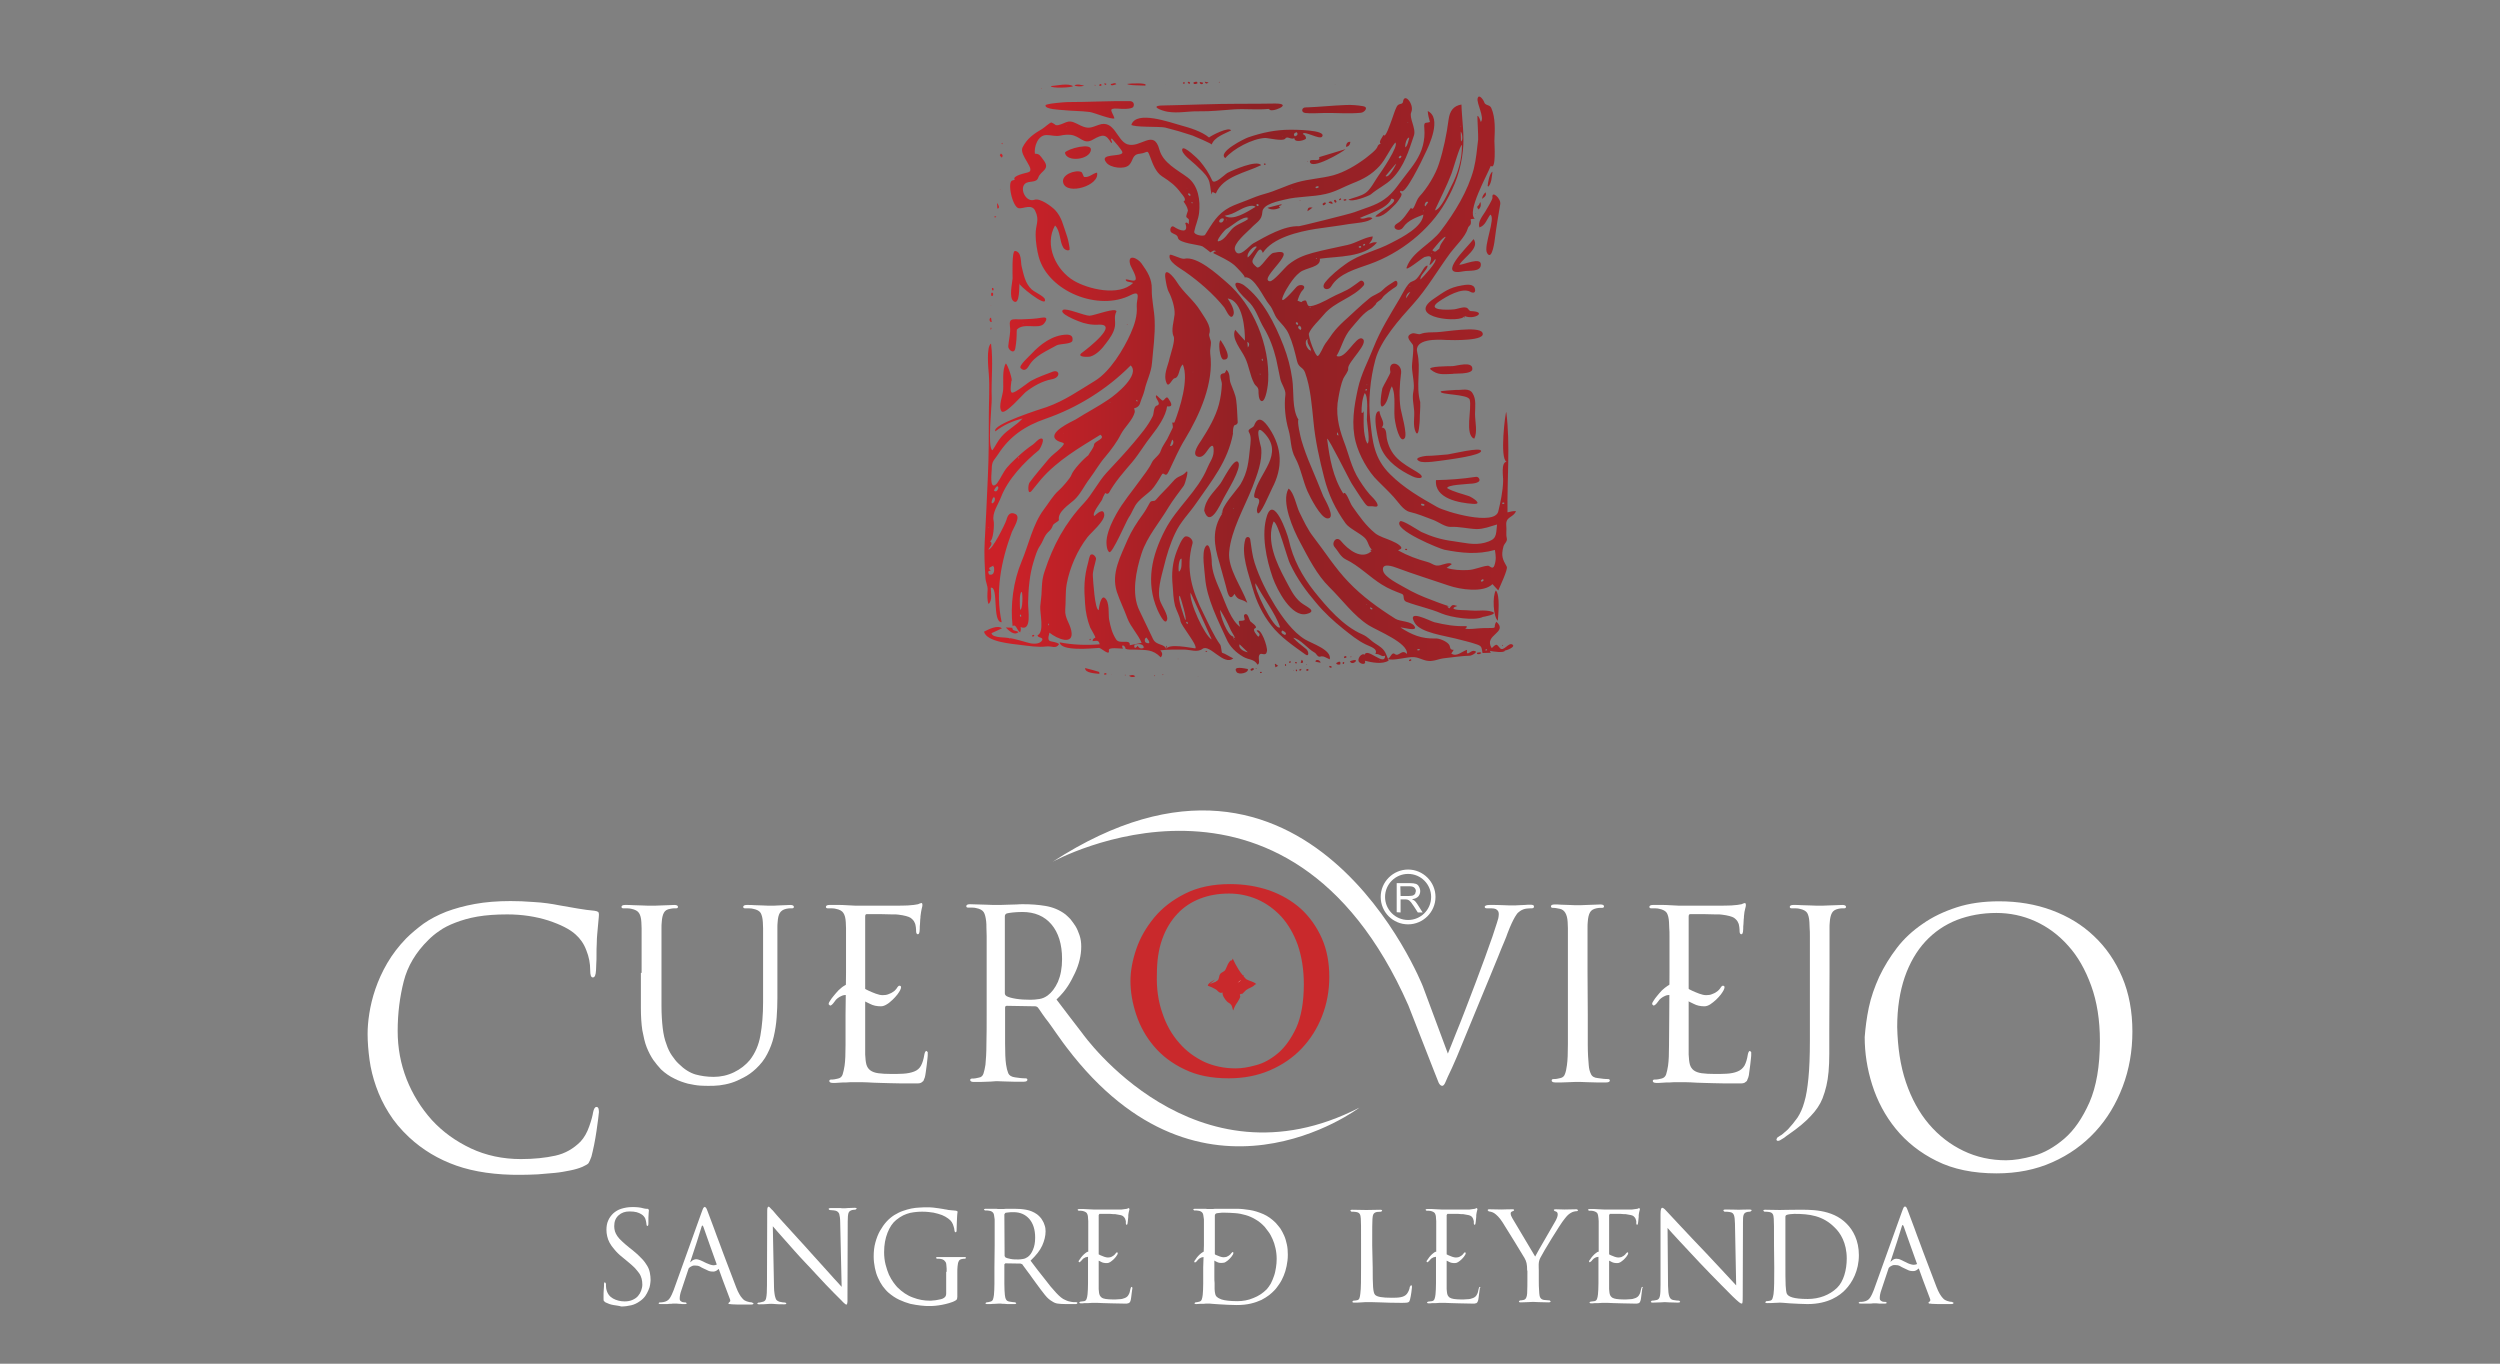 <?xml version="1.0" encoding="utf-8"?>
<!-- Generator: Adobe Illustrator 22.0.1, SVG Export Plug-In . SVG Version: 6.00 Build 0)  -->
<svg version="1.1" id="Capa_1" xmlns="http://www.w3.org/2000/svg" xmlns:xlink="http://www.w3.org/1999/xlink" x="0px" y="0px"
	 viewBox="0 0 1031 562.4" style="enable-background:new 0 0 1031 562.4;" xml:space="preserve">
<rect x="0" y="0" width="1031" height="562.4" fill="#808080" stroke="none"/>
<style type="text/css">
	.st0{clip-path:url(#SVGID_2_);fill:url(#SVGID_3_);}
	.st1{fill:#FFFFFF;}
	.st2{fill:#C9292C;}
</style>
<g>
	<g>
		<g>
			<g>
				<defs>
					<path id="SVGID_1_" d="M470.7,160.9L470.7,160.9L470.7,160.9L470.7,160.9L470.7,160.9L470.7,160.9L470.7,160.9L470.7,160.9
						L470.7,160.9L470.7,160.9L470.7,160.9L470.7,160.9L470.7,160.9L470.7,160.9L470.7,160.9L470.7,160.9L470.7,160.9L470.7,160.9
						L470.7,160.9L470.7,160.9L470.7,160.9L470.7,160.9L470.7,160.9L470.7,160.9L470.7,160.9L470.7,160.9L470.7,160.9L470.7,160.9
						L470.7,160.9L470.7,160.9L470.7,160.9L470.7,160.9L470.7,160.9L470.7,160.9L470.7,160.9L470.7,160.9L470.7,160.9L470.7,160.9
						L470.7,160.9L470.7,160.9L470.7,160.9L470.7,160.9L470.7,160.9L470.7,160.9L470.7,160.9L470.7,160.9L470.7,160.9L470.7,160.9
						L470.7,160.9L470.7,160.9L470.7,160.9L470.7,160.9L470.7,160.9L470.7,160.9L470.7,160.9L470.7,160.9L470.7,160.9L470.7,160.9
						L470.7,160.9L470.7,160.9L470.7,160.9L470.7,160.9L470.7,160.9L470.7,160.9l-0.1-0.1l0,0l0,0l0,0l0,0l0,0l0,0l0,0l0,0l0,0l0,0
						l0,0l0,0l0,0l0,0l0,0l0,0l0,0l0,0l0,0L470.7,160.9L470.7,160.9L470.7,160.9L470.7,160.9L470.7,160.9L470.7,160.9L470.7,160.9
						L470.7,160.9L470.7,160.9L470.7,160.9L470.7,160.9L470.7,160.9L470.7,160.9L470.7,160.9L470.7,160.9L470.7,160.9z M561.6,171.1
						L561.6,171.1C561.5,170.9,561.5,171.2,561.6,171.1L561.6,171.1z M489.6,77.6L489.6,77.6C489.4,77.3,489.3,77.7,489.6,77.6
						C489.6,77.5,489.5,77.6,489.6,77.6z M503,96.5L503,96.5C502.9,96.3,502.7,96.8,503,96.5C503,96.4,503,96.5,503,96.5z
						 M438.7,178.6L438.7,178.6C438.4,178.8,438.9,178.7,438.7,178.6L438.7,178.6z M578.7,77.3L578.7,77.3
						C578.9,77,578.4,77.1,578.7,77.3C578.8,77.2,578.7,77.2,578.7,77.3z M615.9,65.3L615.9,65.3L615.9,65.3L615.9,65.3L615.9,65.3
						L615.9,65.3L615.9,65.3L615.9,65.3L615.9,65.3L615.9,65.3L615.9,65.3L615.9,65.3L615.9,65.3L615.9,65.3L615.9,65.3L615.9,65.3
						L615.9,65.3L615.9,65.3L615.9,65.3L615.9,65.3L615.9,65.3L615.9,65.3L615.9,65.3L615.9,65.3L615.9,65.3L615.9,65.3L615.9,65.3
						L615.9,65.3L615.9,65.3L615.9,65.3L615.9,65.3L615.9,65.3L615.9,65.3L615.9,65.3L615.9,65.3L615.9,65.3L615.9,65.3L615.9,65.3
						L615.9,65.3L615.9,65.3L615.9,65.3L615.9,65.3L615.9,65.3L615.9,65.3l-0.1-0.1l0,0l0,0l0,0l0,0l0,0l0,0l0,0l0,0l0,0l0,0l0,0
						l0,0l0,0l0,0l0,0l0,0l0,0l0,0l0,0l0,0l0,0l0,0l0,0l0,0l0,0l0,0l0,0l0,0l0,0l0,0l0,0l0,0l0,0l0,0l0,0l0,0l0,0l0,0l0,0l0,0l0,0
						l0,0l0,0l0,0l0,0L615.9,65.3L615.9,65.3L615.9,65.3L615.9,65.3L615.9,65.3L615.9,65.3L615.9,65.3L615.9,65.3L615.9,65.3
						L615.9,65.3z M440,52L440,52C439.7,52.2,440.2,52.4,440,52C439.9,52.1,440,52.1,440,52z M407.7,217.4L407.7,217.4
						C407.3,217.6,407.9,218,407.7,217.4C407.6,217.4,407.7,217.5,407.7,217.4z M620.4,222.5L620.4,222.5L620.4,222.5L620.4,222.5
						L620.4,222.5L620.4,222.5L620.4,222.5L620.4,222.5L620.4,222.5L620.4,222.5L620.4,222.5L620.4,222.5L620.4,222.5L620.4,222.5
						L620.4,222.5L620.4,222.5L620.4,222.5L620.4,222.5L620.4,222.5L620.4,222.5L620.4,222.5L620.4,222.5L620.4,222.5L620.4,222.5
						L620.4,222.5L620.4,222.5L620.4,222.5L620.4,222.5L620.4,222.5L620.4,222.5L620.4,222.5L620.4,222.5L620.4,222.5L620.4,222.5
						L620.4,222.5L620.4,222.5L620.4,222.5L620.4,222.5L620.4,222.5L620.4,222.5L620.4,222.5L620.4,222.5L620.4,222.5L620.4,222.5
						L620.4,222.5L620.4,222.5L620.4,222.5L620.4,222.5L620.4,222.5L620.4,222.5L620.4,222.5L620.4,222.5L620.4,222.5L620.4,222.5
						L620.4,222.5L620.4,222.5L620.4,222.5L620.4,222.5L620.4,222.5L620.4,222.5L620.4,222.5L620.4,222.5L620.4,222.5L620.4,222.5
						L620.4,222.5L620.4,222.5L620.4,222.5L620.4,222.5L620.4,222.5L620.4,222.5L620.4,222.5L620.4,222.5L620.4,222.5L620.4,222.5
						L620.4,222.5l-0.1-0.1l0,0l0,0l0,0l0,0l0,0l0,0l0,0l0,0l0,0l0,0l0,0l0,0l0,0l0,0l0,0l0,0l0,0l0,0l0,0l0,0l0,0l0,0l0,0l0,0l0,0
						l0,0l0,0l0,0l0,0l0,0l0,0l0,0l0,0l0,0l0,0l0,0l0,0l0,0l0,0l0,0l0,0l0,0l0,0l0,0l0,0l0,0l0,0l0,0l0,0l0,0l0,0l0,0L620.4,222.5
						L620.4,222.5L620.4,222.5L620.4,222.5L620.4,222.5z M590.6,104.5L590.6,104.5C590.2,104,590,104.6,590.6,104.5
						C590.5,104.3,590.5,104.5,590.6,104.5z M457.6,165.8L457.6,165.8C457.9,166.2,458.2,165.6,457.6,165.8
						C457.6,165.9,457.7,165.7,457.6,165.8z M580.9,50.4L580.9,50.4C580.2,50.1,580.1,50.6,580.9,50.4
						C580.7,50.3,580.6,50.5,580.9,50.4z M581.7,118.2L581.7,118.2C581,117.7,581.1,118.4,581.7,118.2
						C581.4,118,581.5,118.2,581.7,118.2z M506,90.7L506,90.7C505.6,90.3,505.5,91.1,506,90.7C505.9,90.6,505.9,90.7,506,90.7z
						 M563.7,158.9L563.7,158.9C564.1,158.5,563.4,158.4,563.7,158.9C563.8,158.8,563.6,158.8,563.7,158.9z M532.8,78.3L532.8,78.3
						C533.2,77.8,532.3,77.6,532.8,78.3C532.9,78.1,532.7,78.1,532.8,78.3z M491.6,83.9L491.6,83.9c0.3-0.1,0.3-0.3,0-0.6
						C491.3,83.4,491.3,83.6,491.6,83.9C491.7,83.8,491.5,83.7,491.6,83.9z M540.3,127L540.3,127C540.8,126.4,539.7,126.5,540.3,127
						C540.4,126.9,540.2,126.9,540.3,127z M420.7,254.3L420.7,254.3c0.5,0.1,0.6-0.1,0.3-0.8C420.6,253.4,420.5,253.6,420.7,254.3
						C420.8,254.3,420.7,254,420.7,254.3z M420.1,188.5L420.1,188.5C419.6,189.4,420.7,189,420.1,188.5
						C420,188.6,420.2,188.6,420.1,188.5z M542.6,106.6L542.6,106.6C543.5,107.1,543.1,106.1,542.6,106.6
						C542.8,106.7,542.7,106.5,542.6,106.6z M468.9,164.9L468.9,164.9c-0.6,0-0.3,0.4,0,0.7C469.2,165.6,469.2,165.3,468.9,164.9
						C468.8,164.9,468.9,165.1,468.9,164.9z M563.8,160.5L563.8,160.5c-0.6-0.3-1,0.4-0.4,0.7C563.5,161,563.7,160.8,563.8,160.5
						C563.7,160.5,563.7,160.8,563.8,160.5z M562.1,101L562.1,101c0.2,0.5,0.5,0.5,0.9-0.1C562.8,100.4,562.5,100.5,562.1,101
						C562.2,101.1,562.3,100.9,562.1,101z M490.4,79.7L490.4,79.7c-0.7,0.1-0.6,0.5,0.2,1.1C491.2,80.6,491.1,80.3,490.4,79.7
						C490.3,79.7,490.6,80,490.4,79.7z M620.3,207.8L620.3,207.8c0.2-0.5,0-0.7-0.7-0.5C619.4,207.9,619.6,208,620.3,207.8
						C620.3,207.7,620.1,207.8,620.3,207.8z M587.3,208.6L587.3,208.6c0.4-0.6,0-0.8-1.1-0.9C585.8,208.3,586.2,208.6,587.3,208.6
						C587.3,208.5,586.9,208.4,587.3,208.6z M578,64.6L578,64.6c-0.3-0.6-0.7-0.5-1.2,0.3C577.1,65.5,577.5,65.4,578,64.6
						C578,64.5,577.7,64.8,578,64.6z M611.9,239.3L611.9,239.3c-0.2-0.6-0.6-0.6-1.2,0.2C610.9,240.1,611.3,240,611.9,239.3
						C611.8,239.2,611.6,239.5,611.9,239.3z M542.5,77.1L542.5,77.1c0,0.6,0.4,0.7,1.3,0.2C543.9,76.7,543.5,76.6,542.5,77.1
						C542.5,77.2,543,77.1,542.5,77.1z M519.2,84.6L519.2,84.6c-0.5-0.6-0.8-0.6-1.1-0.1C518.4,85.1,518.7,85.2,519.2,84.6
						C518.9,84.4,518.9,84.8,519.2,84.6z M561.3,102.1L561.3,102.1c0.2-0.6-0.1-0.8-0.9-0.5C560.2,102.1,560.5,102.3,561.3,102.1
						C561.3,101.9,561,102,561.3,102.1z M534.9,132.8L534.9,132.8c-0.7,0.2-0.7,0.6,0,1.2C535.5,133.9,535.5,133.5,534.9,132.8
						C534.7,132.9,535,133.2,534.9,132.8z M551.6,178.2L551.6,178.2c-0.4,1-0.4,1.2,0.4,1.4C551.9,179.1,551.8,178.7,551.6,178.2z
						 M535.9,134.2L535.9,134.2c-0.8,0.6-0.7,1.2,0.4,1.9C536.9,135.5,536.7,134.9,535.9,134.2C535.5,134.6,536.2,134.8,535.9,134.2
						z M579.9,123L579.9,123c0.5-0.8,1.1-1.6,1.7-2.6C580.6,120.7,579.8,121.7,579.9,123z M411.8,201.1L411.8,201.1
						c-0.6-1.6-1.7,0.8-1.9,1.2C410.7,203,411.3,202.6,411.8,201.1C411.7,200.9,411.3,201.6,411.8,201.1z M504.8,90.3L504.8,90.3
						c-1-0.9-2.6,0.8-1.8,1.4C503.9,92,504.5,91.5,504.8,90.3C504.6,90.1,504.4,90.8,504.8,90.3z M581.2,56.8L581.2,56.8
						c-1-0.4-2,3.1-1.6,4C580.6,59.8,580.8,58.1,581.2,56.8C581,56.7,581,57.5,581.2,56.8z M409.8,204.7L409.8,204.7
						C407.1,210,411.8,206.7,409.8,204.7C409.4,205.5,410.5,205.4,409.8,204.7z M575.8,67.5L575.8,67.5c-0.2-0.1-3.8,4.5-4.4,5.1
						C572.7,73.7,575.4,68.5,575.8,67.5C575.7,67.4,574.9,69.7,575.8,67.5z M540.7,145L540.7,145c0-2.1-2-3.1-1.4-5.2
						C537.6,140.8,538.8,143.8,540.7,145C540.6,144.1,539,144,540.7,145z M420.7,251.5L420.7,251.5c1.1-0.1,1.1-6.4,0.7-7.4
						C420.2,244.2,420.6,250.4,420.7,251.5C420.8,251.5,420.7,250.8,420.7,251.5z M518.3,101.8L518.3,101.8
						c-0.9-0.9-4.5,2.5-3.7,4.4C516.1,104.9,517.1,103.3,518.3,101.8C518.2,101.7,518.1,102,518.3,101.8z M409.8,233.2L409.8,233.2
						c-1.4,0.9-2.7,0.7-1.2,2.2c-1.1-0.1-1.3,0.4-0.7,1.5C410.4,237.6,410.1,234.5,409.8,233.2C409.2,233.7,410,234.1,409.8,233.2z
						 M593.7,102.5L593.7,102.5c-0.1-1.5,1.8-3.5,2.5-4.8c-0.8-0.5-4.7,4.6-5.5,5.5C592.1,104.5,592.3,103.3,593.7,102.5
						C593.6,101.5,593.3,102.7,593.7,102.5z M504.9,89L504.9,89c3.7,2.2,9.2-1.5,12.9-3.7c-1.6-1.3-5.4,0.6-7,1.5
						C508.4,88.1,507.5,88.5,504.9,89C505.8,89.5,505.5,88.9,504.9,89z M515.2,89.9L515.2,89.9c-2.6-1.2-7.2,3.4-9.4,4.5
						c-0.8,0.4-4.9,5.5-3.2,5.1c2.3-0.5,3.8-3.3,5.4-5C510.3,92.1,513.1,91.9,515.2,89.9C514,89.3,514.3,90.8,515.2,89.9z
						 M563.8,182.9L563.8,182.9c1.5,0.1-0.1-8.6-0.1-9.9c0-1.9,0.7-9.6-0.9-10.9c-1.1,2.6-1.3,5.3-1.3,8.1c0.5,0.2,0.8-0.1,0.9-0.9
						C562.4,173.9,562,178.7,563.8,182.9C564,183,562,178.6,563.8,182.9z M466.9,267.3L466.9,267.3
						C467.1,267.4,467,267.2,466.9,267.3L466.9,267.3z M484.2,199.5L484.2,199.5L484.2,199.5L484.2,199.5L484.2,199.5L484.2,199.5
						L484.2,199.5L484.2,199.5L484.2,199.5L484.2,199.5L484.2,199.5L484.2,199.5L484.2,199.5L484.2,199.5L484.2,199.5L484.2,199.5
						L484.2,199.5L484.2,199.5L484.2,199.5L484.2,199.5L484.2,199.5L484.2,199.5L484.2,199.5L484.2,199.5L484.2,199.5L484.2,199.5
						L484.2,199.5L484.2,199.5L484.2,199.5L484.2,199.5L484.2,199.5L484.2,199.5L484.2,199.5L484.2,199.5L484.2,199.5L484.2,199.5
						L484.2,199.5L484.2,199.5L484.2,199.5L484.2,199.5L484.2,199.5L484.2,199.5L484.2,199.5L484.2,199.5L484.2,199.5L484.2,199.5
						L484.2,199.5L484.2,199.5L484.2,199.5L484.2,199.5L484.2,199.5L484.2,199.5L484.2,199.5L484.2,199.5L484.2,199.5L484.2,199.5
						L484.2,199.5L484.2,199.5L484.2,199.5L484.2,199.5L484.2,199.5L484.2,199.5L484.2,199.5L484.2,199.5L484.2,199.5L484.2,199.5
						L484.2,199.5L484.2,199.5L484.2,199.5L484.2,199.5L484.2,199.5L484.2,199.5L484.2,199.5L484.2,199.5L484.2,199.5L484.2,199.5
						L484.2,199.5L484.2,199.5L484.2,199.5L484.2,199.5L484.2,199.5L484.2,199.5z M489.6,256.4L489.6,256.4c-0.6,0.1-0.6,0.4,0,0.9
						C490,257.3,490,256.9,489.6,256.4C489.5,256.4,489.7,256.7,489.6,256.4z M472.3,264.9L472.3,264.9c2.4,1.1,1.9-0.3,0.5-2
						C472.1,263.2,471.9,263.9,472.3,264.9C472.6,265.1,472.4,264.2,472.3,264.9z M487.3,230.4L487.3,230.4
						c-1.2-0.2-1.5,4.6-1.1,5.4C487.6,234.6,487.2,232.2,487.3,230.4C487.2,230.4,487.3,230.9,487.3,230.4z M471.9,267.1
						L471.9,267.1c-0.6-1.7-2.3-1.6-3.8-1.3c-0.6,0.1-0.5,2.7,1.1,0.5C469.7,267.4,470.6,267.7,471.9,267.1
						C471.6,266.1,471.2,267.1,471.9,267.1z M486.6,245.7L486.6,245.7c-1.4,0,1.9,9.1,2.2,10C489.7,255.5,487,247,486.6,245.7
						C486.5,245.7,487.5,249,486.6,245.7z M491,244.4L491,244.4c-0.7,3.7,5.8,17.8,8.7,19.3C496.7,257.1,493.9,250.7,491,244.4z
						 M480.9,267.7c1-2.5,10.1-0.5,12.1-0.3c0.9-1.5-6-9.4-6.2-11.4c-0.3-2-1.6-4.1-2.2-6.1c-0.7-2.7-0.8-5.7-1-8.5
						c-0.5-4.9-0.1-9.4,1.7-14.1c0.5-1.2,2.2-5.9,3.7-6.1c1.4-0.2,3.2,1.5,2.8,2.9c-3,10.6-0.2,19.6,4.6,29.1
						c2.2,4.4,4.1,8.9,6.9,12.8c0.3,0.5,0.5,3.2,0.7,3.2c1.4,0.4,3.2,1.7,4.6,2.3c-3.9,3.3-9.7-6.1-12.7-3.9
						c-2.1,1.6-5.1,0.3-7.5,0.3c-3.1,0-6.8-0.1-9.9,0.3c1,1,1,2,0.2,2.9c-3.3-3.4-6.1-3-10.7-3.2c-1.2,0-2.6,0.1-3.8-0.3
						c-0.1-1.5-2.2-2.2-1.1-0.1c-1.3,0-6.1-0.7-5.8,0.7c0.5,2.6-3.2-1-4-1c-3.3,0.2-15.8,1.5-16.3-2.3c5.1,1,10.8,1.3,16.5,0.8
						c-0.4-1.9-1.2-1.4-2.9-1.3c0-0.7,0.3-1.1,1.1-1.4c0.1-0.6-1.8-3.5-2.1-4.2c-1.2-3.1-1.9-6.4-2.1-9.7
						c-0.5-6.5-0.5-10.9,1.3-17.3c0.2-1,0.4-1.9,0.8-2.8c0.9-1.2,2.6,0.7,2.4,1.6c-0.4,2.1-1.5,5-1.3,7.1c0.1,1.6,0.8,13.8,2.4,13.9
						c0.1-0.9,0.8-6,2.4-5.1c2.3,1.6,1.5,7,1.9,9c0.6,3,1.2,5.6,2.9,8.2c1.4,2.2,6-0.4,5.6,2.4c0.1,0,4.3-0.9,4.9-1
						c-1.5-3.6-4.5-6.5-5.9-10.2c-1.3-3.6-3.1-7.2-4.3-10.8c-2.5-7.7,1.6-14.8,4.5-21.7c1.5-3.4,3.8-7,6-10c1.2-1.6,2.1-3.3,3.1-5.1
						c0.7-1.2,1.7-0.2,2.5-1.2c2.2-2.6,4.7-4.8,6.9-7.4c2.3-2.8,3.6-1.9,5.5-4c1.5-1.7-0.3,4.7-0.9,5.6c-2.1,2.9-4.4,5.8-6.3,8.9
						c-3.6,6.1-8.9,12.2-11.1,19c-2.3,7.1-4.3,16.7-0.9,23.6c1.9,3.9,3.7,7.8,5.6,11.7C476.9,266.4,480.3,265.3,480.9,267.7
						C481.7,265.6,480.5,266.1,480.9,267.7z M492.1,153.4L492.1,153.4C492,153.2,491.7,153.7,492.1,153.4
						C492.1,153.4,492,153.5,492.1,153.4z M482.5,183.9L482.5,183.9c1.1,0.4,2-1.9,0.9-2.6C483.1,182.2,482.8,183.1,482.5,183.9
						C482.6,184,482.8,183.1,482.5,183.9z M484.3,174.3c2.3-6,6.1-17.8,3.5-24c-1.7,1.3-1.3,5.4-3.4,5.7c-1.1,0.2-2.4,4.1-3.3,2
						c-1.5-3.4,0.5-6.8,1.2-10.1c0.4-1.8,2.5-7.6,1.7-9.2c-1.2-2.3,0.2-6.6,0.4-9c0.2-2.7-1.1-6.8-2.3-9.1c-0.9-1.6-1.2-4-1.5-5.8
						c-0.8-5.6,3.5-0.5,4.6,1.3c2.9,4.7,7,7.5,9.9,12.2c1.5,2.5,4.7,6.3,3.6,9.4c-0.3,0.8,0.7,2.6,0.7,3.6c0,1.5-0.5,3-0.3,4.5
						c1.6,12-4.3,25.2-10.4,35.3c-2.6,4.2-4.5,8.8-6.6,13.1c-1.7,3.7-2-0.5-3.2,1.9c-0.8,1.5-2.9,4.8-4,5.9c-1.7,1.7-3.8,3-5.6,5
						c-1.8,2-2.3,4.3-3.8,6.4c-1,1.5-6.8,15-8,14.3c-1.4-0.8-1.3-4.9-1-6.1c0.7-3.5,2.1-6.4,3.8-9.5c2.9-5.2,6.3-9.1,9.6-13.7
						c1.7-2.4,3.9-5,5.1-7.6c0.8-1.8,3.2-3,3.7-4.9c0.5-1.6,1.8-3.3,2.7-4.9c0.8-1.5,1.4-3,2.2-4.5c0.3-0.6-0.3-2.1-0.1-2.3
						C483.7,174.3,484,174.3,484.3,174.3C484.8,173.2,484.1,174.4,484.3,174.3z M437.8,260.4L437.8,260.4
						C437.6,260.2,437.6,260.6,437.8,260.4L437.8,260.4z M449.4,214.2L449.4,214.2L449.4,214.2L449.4,214.2L449.4,214.2L449.4,214.2
						L449.4,214.2L449.4,214.2L449.4,214.2L449.4,214.2L449.4,214.2L449.4,214.2L449.4,214.2L449.4,214.2L449.4,214.2L449.4,214.2
						L449.4,214.2L449.4,214.2L449.4,214.2L449.4,214.2L449.4,214.2L449.4,214.2L449.4,214.2L449.4,214.2L449.4,214.2L449.4,214.2
						L449.4,214.2L449.4,214.2L449.4,214.2L449.4,214.2L449.4,214.2L449.4,214.2L449.4,214.2L449.4,214.2L449.4,214.2L449.4,214.2
						L449.4,214.2L449.4,214.2L449.4,214.2L449.4,214.2L449.4,214.2L449.4,214.2L449.4,214.2L449.4,214.2L449.4,214.2L449.4,214.2
						L449.4,214.2L449.4,214.2L449.4,214.2L449.4,214.2L449.4,214.2L449.4,214.2L449.4,214.2L449.4,214.2L449.4,214.2L449.4,214.2
						L449.4,214.2L449.4,214.2L449.4,214.2L449.4,214.2L449.4,214.2L449.4,214.2L449.4,214.2L449.4,214.2L449.4,214.2L449.4,214.2
						L449.4,214.2L449.4,214.2L449.4,214.2L449.4,214.2L449.4,214.2L449.4,214.2L449.4,214.2L449.4,214.2L449.4,214.2L449.4,214.2
						L449.4,214.2L449.4,214.2L449.4,214.2L449.4,214.2L449.4,214.2L449.4,214.2L449.4,214.2L449.4,214.2L449.4,214.2L449.4,214.2
						L449.4,214.2L449.4,214.2L449.4,214.2L449.4,214.2L449.4,214.2L449.4,214.2L449.4,214.2L449.4,214.2L449.4,214.2L449.4,214.2
						L449.4,214.2L449.4,214.2L449.4,214.2z M432.6,257.2L432.6,257.2c-0.4-0.2-0.3,0.5-0.3,0.7
						C432.6,257.9,432.7,257.6,432.6,257.2C432.5,257.1,432.5,257.4,432.6,257.2z M416.3,263.3L416.3,263.3L416.3,263.3L416.3,263.3
						 M581.6,270.1L581.6,270.1L581.6,270.1L581.6,270.1L581.6,270.1L581.6,270.1L581.6,270.1L581.6,270.1L581.6,270.1L581.6,270.1
						L581.6,270.1L581.6,270.1L581.6,270.1L581.6,270.1L581.6,270.1L581.6,270.1L581.6,270.1L581.6,270.1L581.6,270.1L581.6,270.1
						L581.6,270.1L581.6,270.1L581.6,270.1L581.6,270.1L581.6,270.1L581.6,270.1L581.6,270.1L581.6,270.1L581.6,270.1L581.6,270.1
						L581.6,270.1L581.6,270.1L581.6,270.1L581.6,270.1L581.6,270.1L581.6,270.1L581.6,270.1L581.6,270.1L581.6,270.1L581.6,270.1
						L581.6,270.1L581.6,270.1L581.6,270.1L581.6,270.1L581.6,270.1L581.6,270.1L581.6,270.1L581.6,270.1L581.6,270.1L581.6,270.1
						L581.6,270.1L581.6,270.1L581.6,270.1L581.6,270.1L581.6,270.1L581.6,270.1L581.6,270.1L581.6,270.1L581.6,270.1L581.6,270.1
						L581.6,270.1L581.6,270.1L581.6,270.1L581.6,270.1L581.6,270.1L581.6,270.1L581.6,270.1L581.6,270.1L581.6,270.1L581.6,270.1
						L581.6,270.1L581.6,270.1L581.6,270.1L581.6,270.1L581.6,270.1L581.6,270.1L581.6,270.1L581.6,270.1L581.6,270.1L581.6,270.1
						L581.6,270.1L581.6,270.1z M563.8,249.3L563.8,249.3C563.2,249,563.4,249.6,563.8,249.3C563.7,249.3,563.7,249.4,563.8,249.3z
						 M565.2,250.4L565.2,250.4c-0.5,0.5,0.4,1.3,0.9,0.7C565.8,250.9,565.5,250.6,565.2,250.4C565.1,250.5,565.5,250.6,565.2,250.4
						z M585.5,268.1L585.5,268.1c0.1-0.5-0.2-0.6-1-0.3C584.3,268.2,584.7,268.4,585.5,268.1C585.5,268,585.1,268,585.5,268.1z
						 M599.5,268c-0.3,0.5-0.6,1-1,1.5c2.2,1.6,4.4-0.9,6.5-1.5c-0.4,3.1,1.4,0.3,2.7,0.4c2.5,0.2-0.6,1.9-1.4,2
						c-3.7,0.1-7.3,0.7-11.1,1.1c-1.6,0.2-3.3,1-5.2,1.1c-2.7,0.1-4.4-1.4-6.8-1.6c-2.6-0.3-9.1,1.8-10.8,0.7c1-0.4,1.6-3,2.8-2
						c1.7,1.4,2.9-2.3,5,0c0.7-4.5-12-9.5-15.7-11.8c-6.1-3.8-11.1-10.7-16.3-15.8c-5.1-5-8.7-12.2-12-18.4
						c-2.8-5.1-8-16.8-4.8-22.2c2.2,1.4,3.3,7.4,4.5,9.8c1.8,3.6,3.3,7,5.8,10.2c4.8,6.2,8.9,12.8,14.4,18.5
						c5.6,5.9,12.4,10.8,19.4,15.2c2,1.2,6.4,0.9,7.8,3c1.8,2.6-5.5,0.3-5.7,0.6c4.6,3,8.7,4.7,14.3,4.5c1.7-0.1,4.4,1.1,5.5,2.3
						C598.4,266.7,597.5,268,599.5,268C599.1,268.7,598.1,268,599.5,268z M602.6,52L602.6,52C602.2,51.7,602.3,52.5,602.6,52
						C602.5,52,602.5,52.1,602.6,52z M587.2,87L587.2,87C586.7,86.6,586.7,87.4,587.2,87C587.1,86.9,587.1,87.1,587.2,87z M589,83.4
						L589,83.4c-0.8-1-2,1.3-1.2,1.7C588.2,84.5,588.6,83.9,589,83.4C588.9,83.3,588.6,83.9,589,83.4z M602.5,58.3L602.5,58.3
						c0.9-0.1,0.6-3.5-0.1-4C602.4,55.6,602.5,57,602.5,58.3C602.6,58.3,602.5,57,602.5,58.3z M591.7,86.8L591.7,86.8
						c2.6-0.4,5.7-7.9,6.8-10c2.7-5.1,4.5-11.2,4.4-17c-0.8-0.1-3.7,10.3-4.3,11.8C596.5,77,594.1,81.6,591.7,86.8
						C592,86.8,592.2,85.8,591.7,86.8z M587,88.5c-2.6,1.1-6.3,2.2-8.3,5.2c-1.6,2.5-5.6,0.2-2.4-1.6c2.3-1.3,4.1-4.4,5.6-6.4
						c1.2,1.8,1.8-2.9,3.5-4.7c3.2-3.4,6.6-9,8-13.4c1.9-5.8,3.2-12.2,4-18.3c0.5-3.5,1.9-5.6,5.3-6.2c0.2,6.5,1.3,12.5,0.6,19.1
						c-0.9,8-3.1,14.1-7.1,21.1c-6.7,11.7-18.7,21.1-31.3,25.6c-5.5,2-12.7,3.8-15.9,9.2c-1.3,2.2-4.7,1-2.4-1.8s5.3-5.2,8.2-7.3
						c6-4.4,12.9-5.5,19.3-9C578.4,97.8,586.7,93.5,587,88.5z M505,153.9c0.3-0.4,0.6-0.9,0.8-1.4c1.8,1.7,0.9,3.6,1.8,5.8
						c0.8,2.2,1.9,4.3,2.2,6.7c0.4,2.9,0.4,5.7,0.6,8.6c0.2,0.9-0.2,1.5-1.1,1.7c-0.9,0.1-0.9,3.7-0.8,3.5
						c-2.2,11.5-8.6,19.2-15.1,28.6c-3,4.4-6.5,7.6-8.8,12.6c-2,4.2-3.5,9-4.6,13.6c-1,4-3,10.4-1.5,14.4c0.6,1.7,3.4,5.8,2.8,7.6
						c-0.9,3-4-4.2-4-4.2c-4.9-11.4-2.3-22.3,3.2-32.9c4.7-9.1,13.5-16,17.4-25.5c0.9-2.3,2.5-4.1,2.6-6.7c0-1,0.2-3.8-1.7-1.7
						c-1.2,1.4-2.5,4.5-4.9,3.7c-2.7-0.9,0.7-5.5,1.5-6.7c3-4.7,5.9-9.6,7.3-14.9c0.7-2.7,1.1-5.6,1.2-8.3
						C503.9,156.6,502,154.1,505,153.9C505,153.9,503.2,154,505,153.9z M508.8,209.8L508.8,209.8
						C508.5,209.2,508.4,210.1,508.8,209.8C508.8,209.7,508.7,209.8,508.8,209.8z M504.2,211.6c-1-2.2,6.2-9.9,7.4-11.9
						c3-5.1,3.3-9.3,3.9-15c0.2-2,0.7-4.6-0.4-6.4c-0.9-1.5,1.7-1.7,2.1-2.8c1.7-4.6,4.3-1.8,6.3,1.2c5.3,8,5.6,16.2,1.1,24.7
						c-0.7,1.3-5.1,12-6,10.1c-1-2,1.4-4.1,0.5-5.6c-0.7-1.1-2.3,0.3-1.8-2.2c1.8-8.8,12.8-16.4,3.8-25.4c-4.1-4.1-1.2,5.3-1,6.4
						c0.6,5.5-1.7,11.2-3.6,16.2c-3.4,8.6-8.8,17.7-9.6,26.8c-0.6,6.8,5.2,14.5,7.5,20.9c-2.7-2-3.7-0.6-5.3-3.7
						c-2.2,3.8-3-1.2-3.6-3.4c-0.9-3.1-1.7-6.3-2.6-9.4C500.6,224.8,499.7,218.2,504.2,211.6C503.8,210.7,503.6,212.6,504.2,211.6z
						 M519.9,154.3L519.9,154.3C519.4,153.7,519.4,154.8,519.9,154.3C519.8,154.2,519.8,154.4,519.9,154.3z M520.6,147.9
						L520.6,147.9c-0.5,0.2-0.3,1,0.3,0.8C520.8,148.4,520.7,148.1,520.6,147.9C520.5,147.9,520.7,148.1,520.6,147.9z M514.4,141
						L514.4,141c0.1,0.8,0.1,1.6,0.2,2.3C515.4,142.3,515.3,141.4,514.4,141z M505.6,122.6L505.6,122.6L505.6,122.6L505.6,122.6z
						 M509.4,136c1.3,1.5,2.6,3,4,4.5c0.1-4.5-0.8-16.5-7.1-17.4c1,1.5,3.5,5.3,2.1,7.2c-1.2,1.7-3.1-3.1-3.5-3.5
						c-4.4-5.5-10.6-10.9-16.4-14.9c-1.7-1.2-7-4-6.1-6.7c0.2-0.8,4.6,1.8,6,1.5c5.3-1.2,13.7,6.5,17.2,9.5
						c11.4,9.6,18.1,26.3,17.4,40.9c0,1-0.9,8.9-2.8,8.3c-1.2-0.4-1.2-3.3-1.2-4.2c0-1.7-1.1-1.8-1.8-3.1c-1.7-3.2-2.1-7.2-3.7-10.5
						C512,144.3,507.6,139.6,509.4,136C510.6,137.5,508.8,137.1,509.4,136z M535.5,173.1c-0.7,0.5,0.9,7.4,1.2,8.4
						c1.1,3.7,2.4,7.2,3.9,10.7c1.8,4.1,3.4,8.3,5.1,12.4c0.6,1.3,5.5,9.4,1.7,9.2c-2.8-0.2-7.1-8.8-8.2-11.2
						c-1.9-4.3-2.8-9.7-5-13.7c-2.1-3.7-1.7-8-2.8-11.6c-1.3-4.4-1.9-9.9-1.3-14.6c0.2-2-1.7-4.4-2.1-6.4c-0.6-2.7-1.1-5.5-1.7-8.2
						c-1.1-4.5-2.7-8.9-5.1-12.9c-2-3.3-3-7.2-5.7-10.2c-1.9-2-4.1-3.7-5.5-6.2c-1.9-3.4,1.8-2.1,3.1-1.1
						c7.8,5.9,12.7,15.9,16.2,24.8c1.8,4.7,2.9,8.8,3.6,13.7C533.7,161.3,532.7,168.8,535.5,173.1
						C534.9,173.6,535.2,172.7,535.5,173.1z M569,272.6L569,272.6C569.4,272.2,568.7,272.3,569,272.6
						C569,272.6,568.9,272.6,569,272.6z M525.2,215.1c-3.1,7.9,1.2,17.1,4.9,24c1.8,3.3,3.4,7,6.4,9.4c2.1,1.7,7.1,3.5,2.3,4.7
						c-6.2,1.5-12.1-9.9-13.9-14.9c-2.6-7.4-4.9-17.9-2.4-25.6c2.8-8.5,8.3,7,9,10c1.7,7.8,5.5,14.9,10.5,21.2
						c5.2,6.5,11.9,14.3,19.8,17.7c2.5,1.1,3.3,2.5,5.4,3.8c4.1,2.6,3.8,3,5.5,7c-2.5,1.7-7,0.8-9.8,0.1c0.6,1.9-1.8,1.4-2.5,0.4
						c-0.8-1.2,1.1-3.8,2.4-2.9c1-3.2,8.4,5.2,8.4,0.4c-1.5,0.7-1.9-0.8-4-0.7c1.2-2.2-2.1-3-3.9-3.9c-3.4-1.6-6.5-4.2-9.4-6.5
						c-4-3.2-7.9-6.8-11.2-10.8c-4.2-4.9-7.8-9.9-10.6-15.8C531,230.9,527,215.1,525.2,215.1C525,215.5,525.3,215.1,525.2,215.1z
						 M510.6,261.2L510.6,261.2C510.5,261.5,510.7,261.4,510.6,261.2C510.6,261.3,510.6,261.3,510.6,261.2z M516.4,258.2
						L516.4,258.2C516.3,258.5,516.6,258.4,516.4,258.2C516.4,258.2,516.5,258.2,516.4,258.2z M514.6,269L514.6,269
						c-1.2-1.2-2.3-2.2-3.4-3.3C510.6,267,512.3,268.6,514.6,269z M518.6,274.1c-1.5-2.5-3.5-1.8-6-3.3c-2.9-1.7-5.5-4.2-6.8-7.3
						c-3.5-7.7-8.1-16.6-8.8-25.1c-0.2-2.9-1.5-10.4,0.1-12.9c1.9-2.9,2.6,4.9,2.6,5.4c-0.1,5.1,2.2,9.6,4.1,14.1
						c1.7,4,3.9,10.9,7.6,13.5c-1.2-3.6-0.2-2,1.7-2.7c0.7-0.3-0.8-2.1,0.4-2.5c1.2-0.5,1.7,2.4,2.1,2.9c0.3,0.4,3.4,2.3,2,2.9
						c-1.4,0.6,0.9,3,1.3,3.5c1.3-1,0-1.7-0.7-2.5c1.8-1.5,4.6,6.6,4.3,8.4c-0.4,2.5-2.2,0.5-3,1.4
						C518.5,271.1,520,273.6,518.6,274.1C518.3,273.7,518.7,274.1,518.6,274.1z M529.9,261.9L529.9,261.9c0.8-0.5,0.5-1.1-1-1.9
						C528.1,260.6,528.4,261.2,529.9,261.9C530,261.8,529.4,261.4,529.9,261.9z M517.9,240.6L517.9,240.6c-1.7,0.4,7.6,19.8,10,18.1
						C525.9,252.6,520.8,246.5,517.9,240.6C517.7,240.7,519.2,243.4,517.9,240.6z M533.3,263c1.7,1.9,3.5,3.1,5.4,4.7
						c1.1,0.9,1.3,3.5-0.5,2.1c-5-3.6-10.2-7.1-14-12c-3.5-4.4-6.1-9.8-7.6-15.2c-1.7-6-4.9-14.1-3-20.3c0.4-1.2,1.8-1.1,2,0.2
						c0.5,3.2,0.8,6.5,1.8,9.6c2,6.2,5,12.1,8.4,17.6c3,4.8,7.4,11,12.4,14c2.8,1.7,11.1,4.3,10.2,8.2c-1.4-0.5-2.5-1.6-4-1.1
						c-1,0.3-1.5-1.3-2.3-1.7C539.3,267.6,536.3,263.5,533.3,263C534.6,264.6,533.4,263.1,533.3,263z M613.3,268.1L613.3,268.1
						c0-0.4-0.2-0.5-0.7-0.2C612.5,268.4,612.7,268.4,613.3,268.1C613.2,268,613,268.1,613.3,268.1z M614.4,268.4
						c0.1,0.3,0.3,0.5,0.4,0.8c-1.1,0-2.3,0.1-3.4,0.1c-0.5-2.3-0.1-2.8-2.5-3.6c-2.9-1-5.8-1.6-8.8-2.4c-4.2-1.1-14.2-2.4-16.6-6.3
						c-3.8-6.3,6.4-0.8,8-0.4c4.6,1.1,8.6,1.8,13.3,1.6c0.2,0.4,0,0.8-0.6,1.1c1.9,0.3,4-0.1,6-0.2c1.3-0.1,2.6-0.1,4-0.1
						c3.7,0,1.3-0.3,2.9-2.6c5.1,4.6-5.5,5.3-1.9,10.9c2.2-2.2,2-1.5,3.4,0c1.5,1.6,3.5-2.5,5.1-1.5c1.6,1-2.6,2.5-3.1,2.5
						C620.5,269.4,615.6,268.7,614.4,268.4z M585.7,165.8c0.1,2.5-0.2,4.9-0.2,7.4c0,0-0.3,7.9-1.7,4.9c-1.2-2.6-0.4-6-0.6-8.7
						s-0.9-5.2-0.3-8.1c0.6-2.7-0.5-7-0.6-9.8c-0.1-1.7,1-8.3,0.3-9.4c-0.7-1.2-3.4-3.3-0.5-4.5c1.3-0.6,2.7,0.6,3.8,0.1
						c2.1-0.8,4.4-0.6,6.6-0.7c3.2-0.1,17.2-2.6,18.8,0.1c2.1,3.6-12.5,3.2-15,3.1c-3.3-0.2-13.4-0.7-11.8,5.3
						C586.1,151.9,583.8,159.2,585.7,165.8C585.7,166.2,585.4,164.6,585.7,165.8z M460.4,128.5c-1.1,2.1-0.3,3.7-0.6,6
						c-0.4,2.7-2.1,5-3.7,7.1c-1.5,2.1-3.8,4.6-6.3,5.4c-0.9,0.3-6.3,0.4-3.5-1.6c2.2-1.6,15.4-11.9,6.8-11.5
						c-2.8,0.2-5.9-0.4-8.5-1.5c-0.5-0.2-8.2-3.2-6.2-4.6c1.3-0.9,8.8,2.4,10.9,2.4C451.2,130.2,460.5,126.5,460.4,128.5
						C460.3,128.6,460.4,127.5,460.4,128.5z M577.8,153.9c-0.6,4.6-0.9,9.9-0.2,14.5c0.3,1.9,2.9,10.7,1.7,12.3
						c-2,2.6-3.8-5.7-3.9-6.6c-1-4.6,0.6-10.6-1.4-14.8c-1.4,2.4-1.3,6.2-3.5,8.1c-2.2,1.9-0.5-7-0.4-7.3c0.4-1.1,3.5-6.2,3.3-6.7
						C572.2,148,578.4,149.6,577.8,153.9C577.7,154.9,578,152.9,577.8,153.9z M459.6,48.8c-1.2,0.6-8.3-2.3-10.1-2.6
						c-3.8-0.5-7.4-0.4-11.1-0.8c-0.8-0.1-7.8-0.3-7.2-2c0.3-0.7,8-1.3,9-1.3c8.6,0,17.1-0.5,25.7-0.4c1.3,0,2.1,1,1.5,2.3
						c-0.6,1.2-5.2,0.9-6.4,0.8C456.6,44.5,458.7,45.9,459.6,48.8C459.4,48.9,459.5,48.6,459.6,48.8z M603.9,130.3
						c-0.7,3.1-24.7,1-12.6-7.1c4.2-2.8,6.2-4.6,11.6-5.5c1.7-0.3,5-0.9,5.4,1.6c0.3,1.4-0.7,1.7-1.8,1.1c-3.5-2.1-10.2,2-13,3.9
						c-5.8,3.9,3.7,3.5,5.9,3.3c1.7-0.1,3.8-1.2,5.4-0.7c0.8,0.3,1,1.4,1.8,1.4C613.6,128.5,608,132.1,603.9,130.3
						C603.6,131.7,604.5,130.6,603.9,130.3z M523.4,44.9c-4.8,0.5-9.6-0.1-14.4,0.2c-4.8,0.3-9.6,0.9-14.5,0.8
						c-4.4-0.1-8.5,0.9-12.9,0.2c-2.6-0.4-7.8-2.5-2.1-2.6c10.5-0.2,21-0.7,31.5-0.7c5,0,9.8,0,14.9-0.1
						C534.1,42.7,523.5,47,523.4,44.9C522.4,45,523.4,45,523.4,44.9z M417.1,157.1c0,0.7-0.8,4.4,0.2,4.8c1.1,0.5,6.8-4.3,8-4.9
						c2.8-1.5,5.9-2.6,8.8-3.7c2.9-1.1,3.5,2.4-0.3,3.1c-3.9,0.7-7.6,2.8-10.7,5.2c-1.1,0.8-8.8,9.9-10.1,8
						c-1.4-2.1,0.6-6.6,0.7-8.9c0.2-2.9-0.5-8.3,1.1-10.8C415.7,150.5,417.8,157.2,417.1,157.1C417.1,158.4,417.1,157.1,417.1,157.1
						z M528.7,56.3L528.7,56.3C528.6,56.6,529,56.5,528.7,56.3L528.7,56.3z M534,56.3L534,56.3c1.2-0.5,1.4-1.1,0.7-1.8
						C533.6,54.9,533.3,55.5,534,56.3C534.5,55.8,533.8,55.9,534,56.3z M537.3,55.3c0.9,0.4,1.3,1,1.3,1.8c-0.2,0.7-4.8,2-4.8-0.1
						c-1.6,0.7-2.9-1.1-3.8,0.2c-0.9,1.2-6.9-0.3-8.3-0.3c-5.3,0.3-13,4.4-16.4,8.3c-3.4-2.4,8-8.1,9.6-8.6
						c5.6-1.9,11.2-3.1,17.2-3.1c0.6,0,15.4-0.1,13.1,2.9C544.1,57.7,537.5,53.6,537.3,55.3C537.7,55.7,537.4,55.1,537.3,55.3z
						 M466.6,51.4c2.1-6,15.9-0.9,20.4,0.3c3.7,1,8.6,2.5,11.6,5c1.1-0.9,8.3-4.6,9.1-2.9c-2.5,1.3-6.9,2.7-8,5.8
						c0.1-0.3-6.8-3.3-7.9-3.7c-3.9-1.3-7.3-2.3-11.3-3.3C478.5,52.1,467,52.6,466.6,51.4C466.8,50.7,466.9,52.5,466.6,51.4z
						 M568.9,169.6c0.2,2.6,2.7,4.8,0.9,6.7c2.2,0.1,1.8,2.9,2.1,4.4c0.6,3.2,2,6.1,4.4,8.4c2.4,2.3,5.2,3.8,8,5.5
						c4.2,2.5,1.1,3.3-1.9,1.8c-5.1-2.4-10.3-6-12.7-11.2C568.7,183.5,565.2,169.2,568.9,169.6C568.9,170.3,568.8,169.6,568.9,169.6
						z M496.6,210.6c0.5-4.8,4-7.6,6.7-11.2c1-1.3,5.9-11.3,7.4-8.7c1.4,2.5-4.7,12.1-6,14.6C503,208.6,498.9,217.8,496.6,210.6
						C497,207.1,496.9,211.4,496.6,210.6z M592.2,198c5.4-0.1,10.8-0.5,16.1-1.3c0.9-0.2,1.5,0.1,1.8,0.9c0.6,1.8-3.7,1.9-4,1.9
						c-1.3,0.2-9.2,0.4-9.3,1.8c2.7,1.6,6.1,2.3,9,3.3c1.1,0.4,6.2,3.5,1.7,3.2C601.7,207.4,591.5,205.6,592.2,198
						C594.2,198,592.2,198.9,592.2,198z M420.4,116.8c-0.1,1.2,0.2,9.1-2.3,7.5c-2.2-1.4-0.6-7.6-0.5-9.5c0-1.1-0.4-11.5,1-11.3
						c2.8,0.3,2.3,4.6,2.7,6.3c0.9,3.5,1.4,7,4.2,9.6c1.1,1,5.1,2.8,5.4,4C432.1,127.5,419.1,116.9,420.4,116.8
						C420.3,117.8,420.6,116.8,420.4,116.8z M614.6,88.5c-1.5,2-2,4.5-4.5,5.3c-0.7-2.4,1.1-4.4,2.4-6.5c0.5-0.8,3.1-5.1,3-5.8
						c-0.5-3.2,3.6,0.3,3.2,2.7c-0.8,4.7-1.6,9.4-2.2,14.1c0,0.3-1.1,9.6-3.2,6.1C611.6,101.7,617,89.8,614.6,88.5
						C614.2,89,614.7,88.6,614.6,88.5z M500,79.1c-0.1,0.4-0.2,0.8-0.3,1.1c-0.7-2.2-0.4-4.5-1.5-6.5c-1.2-2.3-3.4-4-5.2-5.8
						c-1.1-1.1-6.2-4.7-5.4-6.5c0.7-1.5,6.6,4.3,7.1,4.9c2.2,2.6,3.8,5,5.2,8.1c0.9,2,5.1-2.4,6.3-3.1c2.1-1.1,12.1-5.5,13.9-3.2
						c-6.2,3.1-15.7,4.5-18.7,11.7C500.9,79.6,500.4,79.3,500,79.1C499.9,79.4,500.4,79.3,500,79.1z M440,138
						c1.7,0.1,2.5,0.6,2.3,2.4c-0.2,1.6-5.2,1.3-6.5,2c-4.2,2.4-9,4.2-11.5,8.5c-0.7,1.2-1.9,2.5-3.4,0.9c-0.9-1,3.8-5.1,4.4-5.8
						C429.1,141.9,434.1,138.1,440,138C442.1,138.1,439.9,138,440,138z M538.7,44.3c5.5-0.2,10.9-0.8,16.4-1
						c2.4-0.1,4.8,0.1,7.1,0.5c2.3,0.4,0.6,2.5-0.9,2.7c-5,0.5-10.3,0-15.3,0.1c-2.5,0-5.2,0.3-7.7,0
						C536.4,46.4,536.7,44.1,538.7,44.3C539.6,44.3,537.5,44.2,538.7,44.3z M422.1,133.3L422.1,133.3
						C421.6,132.9,421.8,133.6,422.1,133.3C422,133.3,422,133.4,422.1,133.3z M419.3,136c0,2.6-0.1,5.1-0.6,7.7
						c-0.5,2.6-3,0.5-2.9-0.9c0.2-2.8,1.1-5.4,0.7-8.2c-0.5-3.7,1.4-2.8,4.7-2.9c2.9-0.1,5.7-0.2,8.5-0.7c2.9-0.5,1.6,1.5,0.9,2.4
						C428.4,136.1,422.1,132.8,419.3,136C419.3,137.3,419.4,135.9,419.3,136z M452.4,71.2c1.3,5.3-12.3,9.4-13.9,4.3
						c-1.1-3.4,4.9-5.6,7.4-4.6c0.6,0.3,0.8,2,1.3,2.1C449.4,73.2,450.4,71.6,452.4,71.2C452.7,72.3,452.2,71.2,452.4,71.2z
						 M607.7,98.6c2.7,3.7-3.9,7.4-5.9,10.6c1.6,0.1,9-3.4,8.9-0.1c0,3.2-4.8,2.3-7.3,2.8C592.1,114.2,605.2,101.9,607.7,98.6
						C608.1,99.2,607,99.5,607.7,98.6z M608,180.9c-4.1-1.4-0.9-12.6-1.9-16.1c-0.7-2.4-12.9-1.9-11.9-3.4c0.1-0.2,5.6-0.6,6.3-0.6
						c2.3,0.2,5.4-1,6.8,1.4c1.6,2.5,1,5.7,1,8.5C608.3,173.9,609.4,178.1,608,180.9C606.2,180.3,608.2,180.5,608,180.9z M610.8,186
						c0,1.8-12.5,3.4-14.5,3.7c-2.5,0.3-9.1,1.5-11,0.5c-3-1.6,3-2.2,3-2.2c2.9,0,5.9-0.4,8.8-0.6
						C598.7,187.2,610.9,184.2,610.8,186C610.8,186.8,610.8,185.2,610.8,186z M599,154.2c-3.9,0.1-6,0.6-9-1.8
						c-1.8-1.4,8.2-1.4,8.9-1.4c1.6,0,8.5-2.3,8.3,1.2C607.2,154.6,599,153.9,599,154.2C597.4,154.2,599,154.2,599,154.2z
						 M439.2,62.9c1.2-1.6,11-4.2,10.7-1.1C449.5,66,439.6,67,439.2,62.9C439.5,62.6,439.4,64.5,439.2,62.9z M544,64.8
						c1.2-0.4,10.9-3.3,10.9-3.3c-1.3,1.3-14.2,8.8-14.7,5.2C540,65,544.9,67.2,544,64.8C545.6,64.3,544.3,65.7,544,64.8z
						 M503.4,140.3c1,1.5,5.3,8.2,1.2,8C503,148.2,502.2,140.8,503.4,140.3C503.6,140.7,503.2,140.4,503.4,140.3z M617.7,256
						c-1.9-1.6-2.3-10.3-0.8-12.5C618.7,245.5,617.9,253.3,617.7,256C617.5,255.8,617.8,254.9,617.7,256z M514.6,275.9
						c0.5,1.6-3.7,2.5-4.6,1.3C508,274.3,513.8,275.8,514.6,275.9C514.9,276.8,513.2,275.7,514.6,275.9z M472.3,35.3
						c-1-0.1-7.3,0-7.4-0.7C465.8,34.4,473.8,34,472.3,35.3C469.9,35.2,472.4,35.2,472.3,35.3z M433.4,35.5c2.6-0.2,6.9-1.3,9.1,0
						C442.1,36.2,433.2,36.5,433.4,35.5C436.1,35.3,433.3,35.6,433.4,35.5z M522.7,85.7c1.9-0.5,3.9-1,5.8-1.5
						c0.2,1-1.9,0.2-0.6,1.5C526.2,86.4,524.4,86.8,522.7,85.7C524.6,85.2,524.5,86.9,522.7,85.7z M453.3,277.1
						c0,0.3,0.1,0.5,0.1,0.8c-1.7-0.2-6-0.3-5.9-2.4C449.5,276,451.4,276.5,453.3,277.1C453.3,277.1,451.3,276.5,453.3,277.1z
						 M417.5,258.9c-0.1,1.5,1.8,1,2.5,1.8c-1.8,1.6-4-0.7-5.2-1.9C415.7,258.8,416.6,258.8,417.5,258.9
						C417.4,260.4,416.6,258.8,417.5,258.9z M615.5,70.8c-0.3,2-0.3,4.4-1.6,6.1c-0.2,0-0.3-0.1-0.4-0.2
						C613.6,75.3,614.3,71.4,615.5,70.8C615.2,72.6,614.6,71.2,615.5,70.8z M610,84.3L610,84.3L610,84.3L610,84.3
						C610.2,84,610,84.3,610,84.3L610,84.3L610,84.3L610,84.3 M447.1,35.3c-1,0.5-3.5,0.4-4-0.1C444.5,34.5,445.8,35.1,447.1,35.3z
						 M556.7,272.7C561.8,270.8,557.7,275.1,556.7,272.7C557.3,272.5,556.8,272.8,556.7,272.7z M556.9,58.5
						c-0.1,1.2-0.7,1.9-1.8,2.1C555.1,59.6,555.5,58.3,556.9,58.5C556.6,59.2,555.8,58.4,556.9,58.5z M612.6,79.3
						c0.5,1,0.1,1.7-1.4,2.7C611.3,80.8,611.9,80.1,612.6,79.3z M541.3,85.6c-0.8,0.6-1.4,1.1-2.1,1.5
						C539.3,85.6,539.8,85.4,541.3,85.6z M465.6,278.7c0.9-0.3,1.7-0.6,2.6,0.2C467.1,279.5,466.3,279.2,465.6,278.7z M544.6,273.3
						c-0.7-0.1-1.4-0.3-2.1-0.4C542.4,271.7,544.5,272.1,544.6,273.3C543.8,273.2,544.5,272.2,544.6,273.3z M552.7,274
						c-0.8,0.2-1.4,0.1-1.7-0.5C551.7,273,553.2,272.2,552.7,274C552.1,273.9,552.9,273.3,552.7,274z M458.1,34.6
						c0.9,0.1,1.5-0.8,2.3,0.1C460.1,34.8,457.8,35.8,458.1,34.6C458.8,34.7,458.1,34.7,458.1,34.6z M413.1,65
						c-1-1.1-0.9-0.8-0.3-1.7C413.6,63.8,413.7,64.4,413.1,65C412.7,64.6,413.3,64.6,413.1,65z M408.7,131c0.1,0.6,0.2,1.2,0.3,1.8
						C408,133,407.7,131.2,408.7,131C408.8,131.6,408.6,131,408.7,131z M411.2,83.8c0.5,0.4,1.4,2.2,0.1,2.2
						C411.3,85.3,411.2,84.5,411.2,83.8C412.1,84.5,411.2,84.7,411.2,83.8z M610.9,269.3c-0.5,0.5-1,0.6-1.7,0.4
						c-0.1-0.1-0.1-0.3-0.1-0.5C609.6,269.1,610.6,268.8,610.9,269.3C610.6,269.5,610.8,269.2,610.9,269.3z M536.4,273.3
						c0.1-0.4,0.3-0.8,0.4-1.2C537.7,272.6,537.5,273.8,536.4,273.3C536.6,272.9,536.6,273.4,536.4,273.3z M526,275.2
						c-0.4-1.9-0.5-1.8,1.1-0.6C526.8,274.8,526.4,275,526,275.2C525.9,274.7,526.4,275,526,275.2z M549.5,84.1
						c-0.5-0.1-1-0.3-1.6-0.5C548.2,82.7,549.8,83,549.5,84.1C549,83.9,549.5,83.9,549.5,84.1z M546.8,84c-0.8,0.8-1.2,0.9-1.4,0.1
						C546.2,83.3,546.7,83.3,546.8,84C546.4,84.2,546.8,83.9,546.8,84z M494.8,33.8c0.5,0.1,1,0.2,1.4,0.3
						C496.1,35.1,494.6,34.8,494.8,33.8C495.3,33.9,494.8,33.9,494.8,33.8z M496.8,33.7c0.5,0.1,1.1,0.2,1.6,0.3
						C497.6,34.7,497.2,34.6,496.8,33.7z M492.2,34c1.2-0.5,1.7-0.4,1.6,0.4C492.7,34.9,492.1,34.7,492.2,34
						C492.7,34.1,492.2,34.1,492.2,34z M409.5,120.8c0.2,1.1,0,1.4-0.7,1.2C408.6,120.9,408.8,120.5,409.5,120.8
						C409.4,121.2,409.3,120.8,409.5,120.8z M515.7,276c0.9-0.7,1.4-0.6,1.4,0.1C516.2,276.8,515.7,276.8,515.7,276
						C516.1,275.9,515.7,276.2,515.7,276z M550.6,83.6c-0.6-0.8-0.6-1.2,0.1-1.2C551.4,83.1,551.3,83.5,550.6,83.6
						C550.5,83.2,550.8,83.5,550.6,83.6z M554.3,270.8c0.7-0.4,1-0.3,1,0.3C554.5,271.6,554.2,271.5,554.3,270.8
						C554.6,270.8,554.3,271,554.3,270.8z M539.7,276.3c-0.4,0.5-0.8,0.5-1.1,0C539,275.8,539.4,275.7,539.7,276.3
						C539.4,276.5,539.4,276.1,539.7,276.3z M453.3,35c0.6-0.5,0.9-0.5,1,0.2C453.7,35.6,453.3,35.5,453.3,35
						C453.6,34.9,453.3,35.1,453.3,35z M535.7,276.2c0.3-0.1,0.6-0.2,0.9-0.4C536.9,276.5,536,276.9,535.7,276.2
						C536,276.1,535.7,276.3,535.7,276.2z M555.2,82.6c-0.8,0.3-1.2,0.2-1.1-0.3C555,82,555.4,82.1,555.2,82.6
						C554.9,82.6,555.2,82.5,555.2,82.6z M409.6,118.8c0.3,0.7,0.2,1-0.3,1C408.9,118.9,409,118.6,409.6,118.8
						C409.6,119.1,409.5,118.8,409.6,118.8z M554.4,273.2c-0.1,0.6-0.3,0.8-0.7,0.5C553.7,273,553.9,272.8,554.4,273.2
						C554.3,273.4,554.2,273.1,554.4,273.2z M455.4,277.7c0.7-0.2,1-0.1,0.9,0.4C455.5,278.4,455.2,278.3,455.4,277.7
						C455.7,277.8,455.4,277.9,455.4,277.7z M549,275.4c-0.8-0.1-1-0.3-0.7-0.8C549.2,274.7,549.4,275,549,275.4
						C548.7,275.3,549.1,275.3,549,275.4z M582,272.4c-0.7,0.4-1,0.3-0.9-0.2C581.7,271.7,582.1,271.8,582,272.4
						C581.7,272.4,582,272.2,582,272.4z M490.1,33.7c0.8,0.2,0.9,0.5,0.4,0.9C489.8,34.3,489.6,34,490.1,33.7
						C490.3,33.9,490,33.8,490.1,33.7z M580.3,226.9c-0.3-0.1-0.6-0.1-0.9-0.2C579.5,226.1,580.4,226.2,580.3,226.9
						C580,226.8,580.3,226.7,580.3,226.9z M455.5,34.3c0.3,0.1,0.5,0.2,0.8,0.3C456.1,35.3,455.3,35,455.5,34.3
						C455.8,34.4,455.5,34.5,455.5,34.3z M553.1,82.2c-0.5,0.5-0.8,0.5-0.9,0.1C552.7,81.7,553,81.6,553.1,82.2
						C552.9,82.3,553.1,82.1,553.1,82.2z M530,274.6c-0.2-0.6-0.1-0.8,0.3-0.7C530.5,274.5,530.4,274.7,530,274.6
						C530,274.4,530,274.6,530,274.6z M425.6,262.1c0.6-0.4,1-0.4,0.9,0.2C425.9,262.7,425.6,262.6,425.6,262.1
						C425.9,262,425.7,262.2,425.6,262.1z M522,67.8c-0.4,0.3-0.7,0.3-0.8-0.2C521.6,67.3,521.8,67.3,522,67.8
						C521.8,67.9,521.9,67.6,522,67.8z M534.7,273.6c-0.6,0-0.7-0.2-0.5-0.6C534.8,273,535,273.2,534.7,273.6
						C534.5,273.5,534.7,273.5,534.7,273.6z M449.6,263.4c0.3,0.3,0.3,0.5-0.1,0.7C449.2,263.9,449.3,263.6,449.6,263.4
						C449.8,263.6,449.5,263.6,449.6,263.4z M531.6,272.9c0.5-0.3,0.8-0.2,0.8,0.2C531.8,273.5,531.5,273.4,531.6,272.9
						C531.8,272.8,531.6,273,531.6,272.9z M488.5,34.5c-0.6,0.1-0.8-0.1-0.6-0.5C488.6,33.8,488.8,34,488.5,34.5
						C488.3,34.4,488.6,34.3,488.5,34.5z M519.7,277.1c0.5-0.1,0.8,0,0.6,0.4C519.7,277.7,519.5,277.5,519.7,277.1
						C519.9,277.1,519.7,277.2,519.7,277.1z M408.6,136.1c0-0.3-0.1-0.6-0.1-0.9C409.2,134.9,408.7,135.9,408.6,136.1
						C408.6,135.6,408.8,135.7,408.6,136.1z M534.5,276.8c-0.2-0.5-0.2-0.7,0.2-0.7C535.1,276.6,535,276.9,534.5,276.8
						C534.5,276.6,534.6,276.8,534.5,276.8z M557.4,270.9C556.7,271.4,556.8,270.4,557.4,270.9C557.3,271,557.3,270.7,557.4,270.9z
						 M413.3,59.5c-0.3-0.2-0.3-0.4,0-0.6C413.5,59,413.5,59.2,413.3,59.5C413.1,59.3,413.3,59.3,413.3,59.5z M619.6,265.9
						C620.1,266.7,619.1,266.5,619.6,265.9C619.7,266.1,619.5,266,619.6,265.9z M539.4,66.6C538.8,66.7,538.9,66.1,539.4,66.6
						C539.2,66.6,539.3,66.5,539.4,66.6z M476.2,278.9C475.8,277.8,476.7,278.7,476.2,278.9C476.2,278.8,476.3,278.9,476.2,278.9z
						 M497.9,268.7c-0.3,0.2-0.6,0.2-0.8-0.1C497.4,268.3,497.6,268.4,497.9,268.7C497.7,268.8,497.6,268.5,497.9,268.7z
						 M451.9,35.2C451.2,35.5,451.3,34.6,451.9,35.2C451.7,35.2,451.8,35.1,451.9,35.2z M410.9,89.4c-0.5,0.4-0.8,0.4-0.8-0.1
						C410.4,89.1,410.6,89.2,410.9,89.4C410.4,89.5,410.6,89.3,410.9,89.4z M464.1,278.2C464.2,279.2,463.6,278.3,464.1,278.2
						C464.1,278.4,464,278.3,464.1,278.2z M502.8,33.7C503.3,34.2,502.3,34.2,502.8,33.7C502.9,33.8,502.7,33.8,502.8,33.7z
						 M479.8,278.3C479.2,278.7,479.3,277.7,479.8,278.3C479.7,278.4,479.7,278.2,479.8,278.3z M429.6,36.7
						C428.9,36.8,429.5,36.3,429.6,36.7C429.5,36.7,429.6,36.6,429.6,36.7z M440.8,103C441.1,102.5,441.3,103.4,440.8,103
						C440.9,102.9,440.9,103.1,440.8,103z M518.3,275.9C517.1,275.7,518.3,275.4,518.3,275.9C518.1,275.9,518.3,275.8,518.3,275.9z
						 M536.4,82.7C535.6,82.9,536,82.3,536.4,82.7C536.2,82.8,536.3,82.6,536.4,82.7z M480.8,34.7C481.5,34.4,481.6,34.5,480.8,34.7
						C481,34.6,480.8,34.7,480.8,34.7z M465.1,134C464.6,134.2,464.5,133.5,465.1,134C465,134,464.9,133.8,465.1,134z M533.5,276.7
						C533,276.9,533.4,276.3,533.5,276.7C533.4,276.8,533.5,276.6,533.5,276.7z M486,271.8C485.4,272,485.8,271.4,486,271.8
						C485.9,271.8,486,271.7,486,271.8z M538.9,274C538.6,274.5,538.4,273.6,538.9,274C538.8,274.1,538.8,274,538.9,274z
						 M585.2,229.1C585.5,229.6,584.8,229.3,585.2,229.1C585.3,229.2,585.1,229.1,585.2,229.1z M608.7,88.2
						C608.3,88.5,608.4,87.8,608.7,88.2C608.6,88.2,608.6,88.1,608.7,88.2z M458.3,278.2C458.2,277.9,458.6,278,458.3,278.2
						C458.3,278.1,458.3,278.2,458.3,278.2z M494.1,278.8C494.2,279.1,493.8,279,494.1,278.8C494.1,278.9,494,278.8,494.1,278.8z
						 M408.8,125.9C408.5,126.2,408.5,125.7,408.8,125.9C408.7,126,408.7,125.9,408.8,125.9z M424.5,261.4
						C424.5,261.6,424.1,261.4,424.5,261.4C424.5,261.5,424.4,261.4,424.5,261.4z M412.6,78.2C412.2,78.5,412.3,77.9,412.6,78.2
						C412.5,78.3,412.6,78.2,412.6,78.2z M581.2,227.3C580.8,227.5,581.2,227.1,581.2,227.3L581.2,227.3z M550.6,34.7
						C550.8,34.8,550.3,34.9,550.6,34.7C550.7,34.7,550.6,34.7,550.6,34.7z M539.2,272.5C539.1,272.7,539,272.5,539.2,272.5
						C539.2,272.6,539.1,272.5,539.2,272.5z M549.7,82.6C549.5,82.6,549.6,82.4,549.7,82.6C549.7,82.6,549.7,82.5,549.7,82.6z
						 M469.2,278.9C469.1,279.1,469,278.9,469.2,278.9C469.1,279,469.1,278.9,469.2,278.9z M582.5,227.8
						C582.6,227.8,582.6,227.8,582.5,227.8z M409,133.9C408.9,133.8,408.9,133.8,409,133.9z M617.2,263
						C617.1,263,617.1,263,617.2,263z M421.3,261.3C421.4,261.4,421.4,261.4,421.3,261.3 M409.7,112.1
						C409.6,112,409.6,112,409.7,112.1 M539.1,81.6C539,81.4,539.3,81.5,539.1,81.6L539.1,81.6z M480.8,34.7
						C480.6,34.7,480.8,34.6,480.8,34.7C480.7,34.7,480.8,34.7,480.8,34.7z M613,78.5C613,78.6,613,78.5,613,78.5z M576.4,41.4
						L576.4,41.4L576.4,41.4z M576.4,41.3L576.4,41.3L576.4,41.3z M615,66.6C615,66.6,615,66.7,615,66.6C615,66.7,615,66.6,615,66.6
						z M416.3,263.3L416.3,263.3c0.6-0.5,7.2,1.8,9.2,2.1c1.5,0.2,3.6,0,4.3-1.4c0.6-1.3-2-0.9-1.9-2c2.9-1.4,0.9-9.1,1.1-11.9
						c0.1-1.7,0.4-3.1,0.5-4.8c0.2-3.6,0.1-6.2,1.3-9.7c3.5-10.7,8.4-19.8,16.2-28.1c3.5-3.7,5.9-8.8,9.4-12.6
						c3.8-4.1,7.6-8.1,11.2-12.4c2.9-3.5,5.8-6.8,7.8-10.9c0.5-1,0.3-3.9,1.6-4.3c2.5-0.7-1.2-3.3-0.1-4.3c0.4,0.2,2.2,2.2,2.6,2.2
						c0.7,0,1.5-2.2,2.3-0.9c1.3,1.9,2.2,3.6-0.5,3.3c-0.5,4-3.8,8.7-6.3,11.9c-2.9,3.6-5.1,7.5-8.1,11.1c-3.5,4.1-7,8-9.6,12.7
						c-0.5,0.5-1,0.4-1.5,0c-0.5,0.9-1,1.8-1.3,2.8c-0.6,1.1-4.4,5.8-3.2,6.7c0.9-0.8,3.9-3.7,4.1-0.5c0.1,2.7-5.3,7.2-6.9,9.2
						c-4.2,5.4-7.4,12.7-8.6,19.4c-0.6,3.4-0.3,7.2-0.6,10.6c-0.2,3.4,1.8,5.3,2.5,8.6c1.3,6.3-5.9,3.4-9,0.8c-1.5,5,1.1,2.8,4,4.7
						c-1.4,2.2-2.8,0.7-5.4,1c-3.3,0.4-7-0.2-10.3-0.6c-3.7-0.5-14.2-1.2-15.3-5.5c1.8-0.9,5.5-2.9,7.4-1.4c-1.4,0.7-2.9,1.4-4.3,2
						C409.2,263.4,415.7,262.6,416.3,263.3C416.5,263.1,416.4,263.3,416.3,263.3z M508.7,263.4c0.1-0.1,0.3-0.1-0.1-0.9
						C508.5,262.9,508.6,263.2,508.7,263.4z M509.6,264.1c-0.4-0.3-0.6-0.5-0.8-0.5C509,263.8,509.2,263.9,509.6,264.1z
						 M508.6,262.5L508.6,262.5C508.3,263.3,507.9,262.4,508.6,262.5L508.6,262.5c0.2,0.4,0.6,0.5,0.8,0.7c-0.5-1.2-1.8-3.1-2-3.7
						c-1.2-2.8-2.6-5.4-4.2-8C503,253.5,506.2,262.3,508.6,262.5L508.6,262.5L508.6,262.5z M610,84.3C610,84.3,610,84.2,610,84.3
						c0.2-0.4,0.3-0.7,0.5-1c0.4,1.1,0.2,2.2-0.7,3.1C608.4,85,610,84.8,610,84.3z M418.5,74.1c-1.4-1.6,4.8-2.8,5.4-3
						c3.7-0.9-3.8-7.1-2.2-10.3c1.9-3.8,4.8-5.7,8.2-7.7c0.7-0.4,3.1-2.6,3.7-2.6c0.7,0.3,1.3,0.7,1.8,1.1c1.3,0.3,3.1-0.8,4.3-1.2
						c2.2-0.9,4,0.5,6,1.4c3.2,1.5,4.3,0.8,7.4-0.3c6.5-2.4,7.5,6.5,11.8,8c5.4,1.8,10.9-6.5,13.2,2.1c1.5,5.6,7.4,8.4,11.7,11.6
						c4.4,3.3,5.3,9.5,4.7,14.6c-0.3,2.7-1.5,5.1-2,7.7c-0.3,1.4,4,2.2,4.5,1.3c3-4.7,5-8.6,10.1-11.3c2.3-1.2,4.7-1.9,7.1-2.9
						c2.1-0.9,5-2,7.2-2.6c4.6-1.2,9-3.5,13.5-4.8c4.8-1.4,10-1.6,14.9-2.9c4.7-1.3,9.4-4.1,13.3-7c1.1-0.9,4.7-3.5,5-4.9
						c0.2-0.6,0.7-1,1.3-1.1c-1-0.8,0.7-2.7,1.2-3.7c0.7,1.7,2.7-4.5,3.3-6c0.7-1.8,1.2-3.8,2.1-5.6c0.8-1.6,2.4-0.7,2.6-2
						c0.5-4.1,4.8,1.1,3.4,4.3c-1,2.3,2.1,6.7,1.1,9.6c-2.1,6.2-4,12.7-8.9,17.7c-2.7,2.7-6,4.1-8.9,6.6c-0.8,0.6-7.8,3.4-9.2,2.1
						c2.1-0.8,5.2-1.4,7-2.7c2.1-1.4,3.8-4.9,5.2-6.9c1-1.3,8.9-12.9,7.1-13.9c-2.5,3.1-3.8,6.7-6.5,9.7c-3.2,3.5-6.7,5.4-11.1,7.1
						c-4,1.6-6.8,3.4-11.1,4.4c-5.6,1.3-11.2,0.9-16.8,2.3c-2.4,0.6-9.1,1.8-9.3,5.1c-0.2,3.6-2.3,4.1-4.8,6.8
						c-1.4,1.5-7.4,6.3-6.5,8.9c1.4,4.1,6-1.9,7.5-2.7c5.2-2.9,12.8-7.4,18.9-7.1c0,0.1,20.8-5,22.9-5.8c4.1-1.6,8.7-2.7,12.3-5.3
						c3.9-2.7,6-6.5,8.9-10.1c2.9-3.7,5.8-7.4,7-12.1c0.6-2.4,0.8-4.6,0.6-7c-0.3-3.2,0.6-2,2.3-2.7c-0.4-1.5-0.8-2.9-0.9-4.5
						c5.9,2.8,0.7,14-1.2,17.8c-0.8,1.8-8.4,17.6-9.8,15c-1.2,0.8,0.4,0.8,0.2,1.7c-0.1,0.9-1.9,3.3-2.5,3.9
						c-1.9,1.8-5.3,5.8-8.3,5.1c0.7-1.4,11.2-6.8,6.6-7.4c-1.4,4.1-9.5,6.3-13,8c1.8,1,3.4-1.1,5.2,0.1c-1.6,1.8-7.2,2-9.7,2.4
						c-4.6,0.8-9.2,1.3-13.7,2c-6.9,1.1-17.8,3.6-21.8,9.9c-1-2.7-2-0.9-3.1,0.9c-1.5,2.5-1.9,2.9,0.6,5c1.4,1.1,4.8-5.4,6.8-5.9
						c12.4-2.8-6.4,10.7-1.5,11.7c1.5,0.3,6.4-5.9,7.9-7c3.2-2.5,5.9-3.6,9.8-4.7c4.8-1.3,9.7-2.2,14.5-3.3
						c3.5-0.8,6.8-3.1,10.3-3.5c-0.1,1.6-0.7,1.8-1.5,3.1c1.3-0.5,2-0.9,3.3-0.6c-5.5,6.3-16,5.6-23.6,6.7c0.6,3.6-5.7,3.6-8.2,5.6
						c-1.8,1.4-2.9,2.9-4.2,4.8c-0.8,1.2-1.9,3-2.6,4.6c-2.5,5.8,4.6-2.5,5.4-3.4c1.5-1.5,4.5-0.6,2.5,1.4c-1.1,1.1-1.8,3.4-2.1,4.3
						c2.8,1.1,0.7,0.4,3-0.1c1-0.2,0.7,1.9,1.7,2.3c1.7,0.5,7.3-2.4,8.8-3.3c2.8-1.6,6.6-2.8,9.1-4.7c1.1-0.8,2.2-1.5,3.2-2.3
						c1-0.7,2.2,0.9,1.5,1.8c-4.3,5.1-12,6.7-16.4,12c-1.7,2.1-5.3,5.4-6.2,7.8c-0.4,1.1,2.7,9.8,3.7,9.3c0.9-0.4,2.3-4.1,3-5
						c1.1-1.4,2-2.8,3-4.2c2.8-3.8,6.5-6.6,9.9-9.9c1.8-1.7,3.6-3.2,5.5-4.8c1.5-1.2,3.9-1.9,5.2-3.2c1.4-1.5,3.3-2.6,5-3.7
						c1.3-0.9,1.7,1.6,0.5,2.3c-1.2,0.7-4.8,3.3-5.5,4.5c-0.6,1.1-2.5,1.6-2.7,2.7c0-0.1-1.6,1.8-2,1.9c-3,1.4-6,5.5-8.2,8
						c-3.2,3.7-3.7,7.5-6,11.4c3.6,1.8,7.9-8.3,10.5-7.2c3.5,1.6-6.1,9.8-5.7,12.4c0.2,1.1-1.5,3-2,4.1c-0.9,2-1.6,5.4-2,7.8
						c-1.3,6.3,0,12.1,2.1,17.8c2.2,5.6,3.1,11,6.5,16.3c1.8,2.8,3.5,5.3,5.9,7.6c0.4,0.4,3.3,3.8,0.3,3.3c-2.4-0.5-2.4,0.8-4.2-1.7
						s-3.4-5.1-5.1-7.7c-1.1-1.7-9.5-18.8-10.2-18.6c1,8,2.4,15.9,6.7,22.7c1-1.7,2.7,3.9,3.7,5.2c2.9,4.1,5.5,7.9,9.4,11.1
						c1.7,1.4,4.7,2.2,6.7,3.1c1.2,0.5,2.6,1.2,3.5,2c1.7,1.5-0.5,1.6-0.7,2c4,2.2,7.8,3.6,12.2,4.8c2.1,0.6,2.8,1.9,5.2,1.3
						c0.9-0.2,4.1-1.5,4.7-0.4c-0.7,0.5-1.4,1-2.1,1.5c2.8,0.9,5.7,1,8.6,0.9c3.1-0.1,5.5-1.5,8.4-1.8c0.7-0.1,2,1.9,2.7-0.1
						c0.8-2.4,0.6-4,0.2-6.4c-7.2,2-13.7,1.3-20.9-0.1c-1.6-0.3-21.5-8.3-18.2-11.7c0.8-0.8,7.8,3.9,8.8,4.4c4.4,2,8.4,3.2,13.2,3.8
						c4.5,0.6,8.5,1.8,13,0.6c4.9-1.4,4.5-2.7,5-7.5c-2.8,0.8-5.5,1.9-8.4,1.9c-3.5-0.1-7.3-1.1-10.7-0.9c-2.3,0.1-5.1-2.1-7.3-2.9
						c-3.3-1.2-6.2-2.5-9.7-3.3c-2.7-0.7-4.8-4.3-6.6-6.2c-2-2.2-4.3-4.4-6.4-6.5c-4.1-3.9-7.8-10.7-9.2-16.1
						c-1.9-7.4-0.7-14.6,0.9-22c1.4-6.3,4.2-11.2,6.5-17.1c2.8-7.1,6.8-13.4,10.7-20c0.9-1.5,3.2-6.4,4.9-7c1.9-0.7,2.3-1.3,3.7-3.3
						c0.6-0.8,1.9-3.7,3-3.3c-0.3,2-3.3,3.8-3,5.7c0.9-0.9,7.3-7.6,6.1-8.5c-0.4,0.4-1.8,2.7-2.4,2.4c0.6-1.9,1.9-4.4-2-3.2
						c-0.9,0.3-8.2,6.4-7.4,4.3c2.2-6.4,10-9.6,14.1-15.1c5.7-7.5,11.2-16.4,13.6-25.6c1-4,1.3-8,1.8-12.1c0.1-1.1-0.4-9.7-0.3-9.7
						c0.7,0,1.2,2.1,1.4,2.5c1.7-1.8-1.9-7.8-1.3-9.8s2.5,1,2.6,1.4c0.4,1.8,2.3,1.1,3,2.6c1.8,4,1.5,9.3,1.3,13.6
						c0,1.5,0.8,12.3-1.5,10.3c-1.6,4.1-10,18.9-6.6,21.8c-2.6,0.2-1.4,0.1-1.6,1.8c-0.2,1.3-0.9,0.9-1.3,2.3c-1,3.4-5,7.1-7.1,9.9
						c-5.1,6.9-9.7,14.9-15.4,21.2c-5.5,6.1-13.5,15-15.6,23c-2.1,7.7-3,16.9-2.1,24.9c0.9,8.9,1.6,15.8,8.2,22.3
						c5.7,5.7,12.5,9.6,19.4,13.5c3.5,2,23.7,7.9,25.2,1.8c0.9-3.7,1.9-8.3,2-12.5c0.1-1.8-1-7.6,1.4-8c-2.9-1.2-0.5-20.5-0.1-20.5
						c1.7,13.5,0.3,27.6,0.5,41.4c1.2-0.3,2.3-0.6,3.5-0.5c-1.1,2.8-4.4,2.1-4,6c0.2,1.7-0.2,3.5,0.2,5.1c0.4,1.5-1.1,2.2-1.4,3.6
						c-1,3.8-0.3,5.2,1.4,8.2c0.6,1-2.9,8.3-3.5,9.8c-0.8-0.9-1.6-1.7-2.4-2.6c-3.7,3.7-13.4,2.2-18,0.6c-7.3-2.5-14.5-4.7-21.7-7.4
						c-1.1-0.4-6.2-2.3-5.4,1.3c0.6,2.7,6.7,5.6,8.9,6.9c3.6,2.1,7.2,3.7,11,5.1c1.8,0.7,3.6,1.4,5.4,2c6.1,2.1-1-0.6,2,1.5
						c1.4-1.6,1.1-1.6,3.3-1c-3.8,1.3,0.2,1.7,1.8,1.7c2.6,0,4.9,0.4,7.6,0.2c1.3-0.1,3.7,0,5,0.5c2.9,1-4.1,2.2-3.8,2.1
						c-3.5,1.8-13.3,0.2-17.1-1.4c-4.6-2-9.7-3-14.5-4.8c-1.8-0.7-0.5-2.8-1.9-3.3c-2.9-1.1-5.5-2.1-8.2-3.8
						c-5-3.1-9.6-7.9-14.9-10.4c-2.2-1.1-3.1-3.4-4.6-5.1s0.7-4.8,2.6-2.5c2.8,3.4,8.7,8.4,13,3.8c-1.1-0.9-1,1.1,0,0
						c-1.9-1.6-1.5-3.6-3.4-5.3c-2-1.8-6.3-3.8-7.7-5.8c-4.2-5.9-7-11.7-8.8-18.8c-1.9-7.4-3.7-15.4-4.4-23
						c-0.7-6.7-1.2-14.1-3.5-20.4c-0.9-2.4-2.6-1.8-3.3-4.7c-0.9-3.8-1.8-7.5-3.4-11.1c-1.1-2.5-2.8-4-4.5-6s-1.8-4.1-3.5-6.1
						c-2.2-2.4-6.2-12.1-10.3-11.3c0.8-0.2-3.8-4.8-4.2-5.1c-2.7-2.2-5.6-3.3-8.6-4.9c0.1-0.5,0.4-0.7,1.1-0.7
						c-0.9-0.9-1.5,0.1-2.4,0.4c0.2-0.1-3.3-2.6-3.2-2.5c-1.5-0.7-9.8-1.3-10.1-3.5c-0.2-1.4-1.8-1.5-2.7-2.2c-1-0.8-0.2-3.2,1-2.4
						c2.2,1.5,6.4,3.2,4.7-1.5c0.5-0.4,0.9-0.2,1.4,0.5c0.1-1.8,0.5-1.9-0.8-2.8c-0.6-0.5,0.6-2.5,0.5-3c-0.3-1.5-1-2.4-1.8-3.6
						c1.6-0.7-0.6-2.9-1-3.4c-2.3-3.2-4.5-4.8-7.9-7c-2.5-1.6-3.8-5.1-4.8-7.8c-1.4-3.7-0.8-1.9-4.3-1.5c-3.4,0.3-2.6,2.9-4.5,4.7
						c-2,1.9-7.7,1.1-9.3-1c-3.4-4.1,6.3-2.2,6.6-4.2c0.1-0.8-3.7-5-4.4-5.8c-0.9,0.6,0.7,1.4-0.2,1.9c-2.2-3.7-3.4-3.8-7.6-1.4
						c-3.9,2.3-5.1-1.6-9.3-2c-1.3-0.1-2.6,0-3.9,0.3c-2.5,0.5-3.6-0.2-5.9-0.2c-3.7,0-5.2,5-4.8,7.7c1.9,0,2.1,0.7,3.6,2.7
						c2.9,3.8-1.2,4.3-2.2,7.1c-0.8,2.5-3.8,1.1-5.5,2.6c-2.3,2.1,0.4,7.8,3.9,6.6c2.4-0.8,7,2.7,8.5,4.2c2.8,3,3.3,6.2,4.6,9.8
						c0.7,1.9,1.1,3.8,1.4,5.8c0.3,1.9-2.1,0.9-2.6-0.1c-1.6-2.6-1.1-6.9-3.4-9.1c-4.6,8.2,0.5,18.5,7.8,22.8
						c5.8,3.4,18.5,6.6,24.4,0.9c-1-0.5-3.3-0.3-3-1.5c1,0,3.2,1,3.9,0.3c1-1-1.8-5.3-2.1-6.4c-1.3-4.7,3.2-2.6,4.7-0.4
						c2.5,3.5,4.3,6.4,4.2,10.5c-0.1,4.4,1.1,8.9,1.2,13.2c0.2,5.8-0.6,11.4-1.1,17.2c-0.3,4.1-2.3,7.6-3.1,11.4
						c-0.4,1.7-1.2,3.3-1.7,4.9c-0.3,1.4-1.2,2.2-2.6,2.5c0.2,0.5,0.3,1,0.3,1.5c-0.8,3.4-4.3,6.3-5.8,9.3s-4.1,6.5-6.3,9.1
						c-2.4,2.7-4.4,6.3-6.6,9.2c-2.2,2.9-3.7,6.3-6.3,8.7c-2.1,1.9-6.9,4.9-6.3,8.2c0.1,0.6-2.2,1.4-2.5,2.3
						c-0.7,2.1-1.8,2.3-2.9,3.9c-0.8,1.1-1.4,3.1-2.4,4.5c-1.3,1.9-1.9,4.2-2.6,6.4c-1.7,5.4-2.2,11.4-2.3,17.1
						c-0.1,2.8,1.7,12-3.1,10c0.2,0.8,0.1,1.5-0.2,2.2c-1.4-0.9-1.6-3.6-3.1-2.6c-1-8.6,0.3-18.5,3.7-26.6
						c2.9-6.8,4.6-15.4,9.2-21.5c2-2.6,3.7-5.7,6.2-7.9c1.2-1,4.7-5,5.1-6.2c0.7-2.2,5.2-6.9,7-8.2c0.6-1.2,2.3-3.1,2.4-4.4
						c0.1-1.6,5-2.4,2.6-4.1c-8.6,5.3-17.6,10.5-24.4,18.3c-1.4,1.6-2.6,3.3-4,4.9c-1.7,1.9-1.5-2.6-0.8-3.5
						c2.5-3.4,5.1-6.3,7.8-9.6c1.4-1.7,3.3-2.9,4.9-4.5c2.9-2.9,0.8-1.9-1.3-3.2c-4.8-3.1,6.2-7.9,7.6-8.7c4.4-2.8,9.1-5.2,13.5-8.2
						c3.2-2.1,13.2-10.2,9.2-14.1c-9.8,9.9-22.1,17.5-35.1,22c-8.4,2.9-14.8,7.2-19.6,14.7c-1.7,2.6-2.6,2.7-2.6,6.2
						c0,1.1-1,8.2,1.6,6.3c1.1-0.8,2.7-4.2,3.5-5.4c1.3-2.2,3.8-4.4,5.6-6.1c1.9-1.8,4.1-3.6,6.2-5c0.9-0.6,2.1-2.2,3.2-2.5
						c2.4-0.6-0.2,4.3-0.6,4.7c-6,4.9-12.8,11.9-15.7,19.5c-1.1,2.9-3.8,6.5-3,9.8c0.3,1.2-0.1,7.9-1.5,8.3c1.5,1-0.2,2.4-0.7,3.4
						c1.4,0.6,7-10.5,7.5-12.3c0.5-1.9,1.5-3.4,3.7-2.3c2.3,1.2-0.9,5.8-1.5,7.4c-4.5,12.1-6.9,24.6-4.2,37.2
						c-4,0.1-1.2-15.1-4.5-14.2c0,2,0.8,5.1-0.9,6.7c-0.7-1.4-0.5-4.3-0.4-5.8c0.1-1.8-0.8-3.1-0.9-5c-0.3-5-0.6-9.9-0.3-14.9
						c0.5-8.9,0.9-17.7,1.3-26.8c0.4-8.3,0.4-16.9,0.4-25.4c0-5.6,0.4-11.3,0-16.8c-0.2-2.4-1.1-11.4,0.9-12.7
						c1,7.3,0,15.2,0.3,22.6c0.1,2.8-1.9,20.6,0.3,21.4c1.4-2,2.1-3.8,3.8-5.7c2.5-2.9,6-4.5,8.6-7.4c-4.1,1-7.9,2.7-11.2,5.3
						c-1.8-2.8,19-9.3,21.1-10c7.4-2.6,13.3-6.8,19.9-10.8c6.3-3.8,11.9-13.1,14.8-19.6c1.6-3.6,2.8-7.3,2.5-11.2
						c-0.2-2.8,2.1-6.9-2.5-4.6c-13.2,6.8-33.9-1.4-37.9-15.7c-0.7-2.6-1.3-6.3-1.3-9.1c-0.1-4.3,1.8-5.9-0.2-10
						c-1.4-2.9-4.8-0.8-6.7-1c-2.7-0.3-5.1-11.5-2.5-11.5L418.5,74.1z"/>
				</defs>
				<clipPath id="SVGID_2_">
					<use xlink:href="#SVGID_1_"  style="overflow:visible;"/>
				</clipPath>
				
					<linearGradient id="SVGID_3_" gradientUnits="userSpaceOnUse" x1="877.773" y1="612.857" x2="1884.584" y2="612.857" gradientTransform="matrix(1 0 0 1 -461.67 -456.328)">
					<stop  offset="0" style="stop-color:#CB2128"/>
					<stop  offset="0.1" style="stop-color:#8F2125"/>
					<stop  offset="0.4" style="stop-color:#C82229"/>
					<stop  offset="0.71" style="stop-color:#781C1E"/>
					<stop  offset="1" style="stop-color:#CB2128"/>
				</linearGradient>
				<rect x="405.8" y="33.5" class="st0" width="219.6" height="246"/>
			</g>
		</g>
	</g>
	<g>
		<path class="st1" d="M576,376.2v-12h5.4c1.1,0,1.9,0.1,2.5,0.3c0.6,0.2,1,0.6,1.3,1.2c0.3,0.5,0.5,1.2,0.5,1.8
			c0,0.9-0.3,1.6-0.8,2.2c-0.6,0.6-1.4,1-2.6,1.1c0.4,0.2,0.7,0.4,1,0.6c0.5,0.4,0.9,1,1.3,1.6l2.1,3.3h-2l-1.6-2.5
			c-0.5-0.7-0.9-1.3-1.2-1.7l-0.8-0.8l-0.7-0.3c-0.2,0-0.5-0.1-0.9-0.1h-1.9v5.4L576,376.2L576,376.2z M577.6,369.5h3.4
			c0.7,0,1.3-0.1,1.7-0.2c0.4-0.2,0.7-0.4,0.9-0.7l0.3-1.1c0-0.6-0.2-1-0.6-1.4s-1.1-0.6-2-0.6h-3.8L577.6,369.5L577.6,369.5z"/>
		<path class="st1" d="M580.7,358.6c-6.2,0-11.3,5.1-11.3,11.3c0,6.2,5,11.3,11.3,11.3c6.2,0,11.3-5.1,11.3-11.3
			C592,363.7,586.9,358.6,580.7,358.6 M580.7,379.4c-5.3,0-9.5-4.3-9.5-9.5c0-5.3,4.3-9.5,9.5-9.5c5.3,0,9.5,4.3,9.5,9.5
			C590.2,375.2,585.9,379.4,580.7,379.4z"/>
		<path class="st1" d="M188.2,480.7c-7.4-2.6-13.9-6.5-19.5-11.7c-3.4-3.2-6.2-6.5-8.4-10.1c-2.2-3.5-3.9-7.1-5.2-10.8
			c-1.3-3.7-2.2-7.3-2.7-11c-0.5-3.7-0.8-7.3-0.8-10.7c0-2.4,0.2-5.2,0.7-8.4c0.5-3.2,1.3-6.6,2.5-10.1s2.8-7.1,4.9-10.7
			s4.7-7,7.8-10.2c2.1-2.1,4.5-4.1,7.2-6.1c2.7-1.9,5.8-3.5,9.3-4.9c3.5-1.3,7.4-2.4,11.8-3.2c4.4-0.8,9.3-1.2,14.7-1.2
			c2.8,0,6.1,0.1,9.7,0.4c3.7,0.2,7.2,0.7,10.7,1.4c2.7,0.5,5.2,0.9,7.5,1.3s4.6,0.7,6.8,0.9c0.8,0.1,1.2,0.3,1.5,0.5
			c0.2,0.2,0.3,0.6,0.3,1.1c0,0.6-0.1,1.4-0.2,2.5s-0.3,3-0.5,5.5c-0.1,1.2-0.2,2.5-0.2,4c-0.1,1.5-0.1,3-0.1,4.4
			c0,1.4,0,2.7-0.1,3.9c0,1.1-0.1,2-0.1,2.6c-0.1,2-0.5,3-1.3,3s-1.1-1-1.1-3c0-2.8-0.5-5.5-1.6-8.2c-1-2.7-2.5-4.8-4.4-6.5
			c-2.4-2.2-6.2-4.1-11.3-5.8c-5.1-1.6-10.7-2.5-16.9-2.5c-4.7,0-8.8,0.3-12.3,0.9c-3.5,0.6-6.5,1.5-9.1,2.5s-4.8,2.1-6.6,3.4
			c-1.8,1.2-3.3,2.5-4.5,3.7c-5.2,5.1-8.6,10.8-10.2,17.1c-1.6,6.3-2.5,13.1-2.5,20.5c0,6.9,1.2,13.5,3.7,19.9
			c2.5,6.3,6,11.9,10.4,16.8c4.5,4.9,9.8,8.7,16.1,11.7c6.2,2.9,13.1,4.4,20.6,4.4c5.4,0,10.1-0.5,14.2-1.4s7.5-2.9,10.4-5.8
			c1.5-1.6,2.7-3.7,3.6-6.3c0.9-2.5,1.4-4.5,1.6-5.8c0.3-1.4,0.7-2.2,1.4-2.2c0.4,0,0.6,0.2,0.8,0.6c0.1,0.4,0.2,0.9,0.2,1.5
			c0,0.3-0.1,1.2-0.3,2.7c-0.2,1.5-0.4,3.2-0.7,5.1c-0.3,1.9-0.6,3.9-1,5.8c-0.4,2-0.8,3.6-1.1,4.8c-0.5,1.4-0.9,2.2-1.2,2.7
			c-0.3,0.4-1.2,0.9-2.5,1.5c-1.4,0.6-3.1,1.1-5.1,1.5s-4.1,0.8-6.3,1c-2.3,0.2-4.6,0.4-7,0.6c-2.4,0.1-4.7,0.2-7,0.2
			C204.6,484.6,195.6,483.3,188.2,480.7"/>
		<path class="st1" d="M264.6,401.2c0-3.7,0-6.8,0-9.2s0-4.3,0-5.7c0-1.5,0-2.7,0-3.5c0-0.9-0.1-1.7-0.1-2.5c-0.1-1.7-0.4-2.9-1-3.8
			c-0.5-0.8-1.6-1.4-3.1-1.7c-0.4-0.1-0.9-0.2-1.6-0.2s-1.2,0-1.7,0s-0.8-0.2-0.8-0.6c0-0.5,0.5-0.8,1.5-0.8c1.1,0,2.2,0,3.4,0.1
			c1.2,0,2.3,0.1,3.3,0.1s2,0.1,2.7,0.1c0.8,0,1.3,0,1.5,0s0.7,0,1.4,0c0.8,0,1.6-0.1,2.6-0.1c0.9,0,1.9-0.1,2.9-0.1
			s1.8-0.1,2.5-0.1c1,0,1.5,0.3,1.5,0.8c0,0.4-0.3,0.6-0.8,0.6h-1c-0.4,0-0.8,0.1-1.4,0.2c-1.3,0.2-2.1,0.7-2.6,1.6
			c-0.5,0.9-0.8,2.2-0.9,3.9c-0.1,0.8-0.1,1.6-0.1,2.5s0,2.1,0,3.5s0,3.3,0,5.7c0,2.4,0,5.5,0,9.2v13.6c0,3.5,0.2,6.5,0.5,9.1
			c0.3,2.6,0.8,4.8,1.5,6.6c0.6,1.9,1.4,3.5,2.3,4.8c0.9,1.3,1.8,2.5,2.8,3.4c2.3,2.3,4.6,3.7,6.9,4.4c2.2,0.6,4.7,1,7.5,1
			c2.9,0,5.7-0.6,8.4-1.9c2.7-1.3,4.8-3,6.5-5c2.2-2.8,3.7-6.2,4.4-10.2c0.7-4,1.1-8.5,1.1-13.6v-12.2c0-3.7,0-6.8,0-9.2
			s0-4.3,0-5.7c0-1.5,0-2.7,0-3.5c0-0.9-0.1-1.7-0.1-2.5c-0.1-1.7-0.4-2.9-0.9-3.8c-0.5-0.8-1.5-1.4-3.1-1.7
			c-0.4-0.1-0.9-0.2-1.6-0.2s-1.2,0-1.7,0s-0.8-0.2-0.8-0.6c0-0.5,0.5-0.8,1.5-0.8c1.1,0,2.2,0,3.3,0.1c1.1,0,2.2,0.1,3.1,0.1
			s1.8,0.1,2.4,0.1c0.7,0,1.1,0,1.2,0c0.2,0,0.6,0,1.1,0c0.6,0,1.2-0.1,2-0.1s1.6-0.1,2.5-0.1s1.6-0.1,2.3-0.1c1,0,1.5,0.3,1.5,0.8
			c0,0.4-0.3,0.6-0.8,0.6h-1c-0.4,0-0.8,0.1-1.4,0.2c-1.3,0.3-2.1,0.9-2.6,1.7c-0.5,0.8-0.8,2.1-0.9,3.8c-0.1,0.8-0.1,1.6-0.1,2.5
			s0,2.1,0,3.5s0,3.3,0,5.7c0,2.4,0,5.5,0,9.2v10.4c0,2.6-0.1,5.3-0.3,8c-0.2,2.7-0.6,5.3-1.2,7.9c-0.6,2.6-1.5,4.9-2.7,7.2
			c-1.1,2.2-2.7,4.2-4.6,6c-1.7,1.6-3.4,2.8-5.2,3.7c-1.7,0.9-3.4,1.7-5.1,2.2c-1.6,0.5-3.3,0.8-4.8,1c-1.6,0.2-3.1,0.2-4.5,0.2
			c-0.8,0-2,0-3.5-0.1s-3.1-0.4-5-0.8c-1.8-0.5-3.7-1.1-5.6-2.1c-1.9-0.9-3.8-2.2-5.5-3.8c-1.1-1.2-2.2-2.5-3.2-3.9
			c-1-1.5-1.9-3.2-2.7-5.2c-0.8-2-1.3-4.4-1.8-7c-0.4-2.6-0.6-5.8-0.6-9.3v-14.4H264.6z"/>
		<path class="st1" d="M348.9,401.2c0-3.7,0-6.8,0-9.2s0-4.3,0-5.7c0-1.5,0-2.7,0-3.5c0-0.9-0.1-1.7-0.1-2.5c-0.1-1.7-0.4-2.9-1-3.8
			c-0.5-0.8-1.5-1.4-3.1-1.7c-0.4-0.1-0.9-0.2-1.6-0.2s-1.2,0-1.7,0s-0.8-0.2-0.8-0.6c0-0.5,0.5-0.8,1.5-0.8c1.1,0,2.2,0,3.4,0
			c1.2,0,2.3,0,3.4,0.1l3.9,0.2c0.2,0,1.3,0,3.3,0c2.1,0,4.4,0,6.9,0c2.6,0,5,0,7.3,0c2.2,0,3.7-0.1,4.2-0.1
			c1.8-0.1,3.2-0.3,4.1-0.5l0.7-0.3l0.7-0.2c0.3,0,0.4,0.3,0.4,0.9c0,0.3-0.1,0.8-0.3,1.5c-0.2,0.7-0.3,1.7-0.5,3.1
			c0,0.3,0,0.7-0.1,1.3c0,0.6-0.1,1.2-0.1,1.9c-0.1,0.7-0.1,1.3-0.1,1.9s-0.1,1-0.1,1.3L379,385l-0.4,0.3c-0.5,0-0.8-0.4-0.8-1.3
			c0-0.3,0-0.8-0.1-1.6c-0.1-0.7-0.2-1.4-0.5-1.9c-0.3-0.8-0.9-1.4-1.7-2c-0.8-0.5-2.5-1-5-1.3c-0.4-0.1-1.2-0.1-2.6-0.1
			c-1.3,0-2.7-0.1-4.2-0.1s-2.8,0-4.1,0c-1.2,0-1.9,0-2.2,0c-0.4,0-0.6,0.3-0.6,1c0,0,0,42.5,0,44.1c0,1.6,0,3.3,0,5
			c0,1.7,0,3.4,0,4.8c0,1.5,0,2.5,0,3c0.1,1.7,0.2,3,0.5,4.1c0.3,1,0.8,1.8,1.6,2.4c0.8,0.6,1.9,1,3.3,1.2c1.4,0.2,3.3,0.3,5.6,0.3
			c1.3,0,2.8,0,4.6-0.1c1.8-0.1,3.3-0.4,4.6-0.9s2.2-1.3,2.8-2.4c0.6-1.1,1.1-2.6,1.4-4.6c0.2-1,0.5-1.5,0.9-1.5l0.5,0.5v1
			c0,0.2,0,0.7-0.1,1.5c-0.1,0.8-0.2,1.7-0.3,2.7s-0.3,2-0.4,3c-0.1,1-0.3,1.7-0.4,2.2c-0.2,0.6-0.4,1.1-0.6,1.5l-0.9,0.7
			c-0.4,0.2-0.8,0.3-1.4,0.3c-0.6,0-1.3,0-2.3,0c-3.6,0-6.7,0-9.3-0.1c-2.6-0.1-4.9-0.1-6.7-0.2c-1.8-0.1-3.4-0.2-4.6-0.2
			s-2.2,0-2.8,0c-0.1,0-0.5,0-1.2,0s-1.6,0-2.6,0.1c-1,0-1.9,0-2.9,0.1s-1.9,0.1-2.6,0.1c-1,0-1.5-0.3-1.5-0.8
			c0-0.4,0.3-0.6,0.8-0.6c0.4,0,0.9,0,1.4-0.1s1-0.2,1.4-0.3c1-0.2,1.6-0.8,1.9-1.7c0.3-1,0.6-2.2,0.8-3.6c0.3-2.1,0.4-4.9,0.4-8.6
			c0-3.6,0-7.8,0-12.5L348.9,401.2z"/>
		<path class="st1" d="M654.8,418.2c0,4.7,0,8.8,0,12.5c0,3.7,0.2,6.5,0.4,8.6c0.1,1.4,0.4,2.6,0.9,3.6c0.4,1,1.4,1.6,2.8,1.7
			c0.7,0.1,1.5,0.2,2.3,0.3c0.9,0.1,1.5,0.1,1.9,0.1c0.5,0,0.8,0.2,0.8,0.6c0,0.5-0.5,0.8-1.5,0.8c-1.3,0-2.7,0-4,0
			c-1.3,0-2.5-0.1-3.7-0.1c-1.1,0-2-0.1-2.7-0.1c-0.7,0-1.2,0-1.3,0s-0.6,0-1.3,0c-0.7,0-1.6,0.1-2.5,0.1s-1.9,0.1-2.9,0.1
			s-1.9,0-2.6,0c-1,0-1.5-0.3-1.5-0.8c0-0.4,0.3-0.6,0.8-0.6c0.4,0,0.9,0,1.4-0.1s1-0.2,1.4-0.3c1-0.2,1.6-0.8,1.9-1.7
			c0.4-1,0.6-2.2,0.8-3.6c0.3-2.1,0.4-4.9,0.4-8.6c0-3.6,0-7.8,0-12.5v-17.1c0-3.7,0-6.8,0-9.2s0-4.3,0-5.7c0-1.5,0-2.7,0-3.5
			c0-0.9-0.1-1.7-0.1-2.5c-0.2-3.2-1.3-5-3.2-5.4c-0.5-0.1-1-0.2-1.6-0.3s-1-0.1-1.3-0.1c-0.5,0-0.8-0.2-0.8-0.6
			c0-0.5,0.5-0.8,1.5-0.8c0.8,0,1.7,0,2.8,0.1c1.1,0,2.1,0.1,3,0.1c1,0,1.8,0.1,2.5,0.1c0.7,0,1.2,0,1.3,0s0.5,0,1.3,0
			c0.7,0,1.6-0.1,2.5-0.1s1.9-0.1,2.9-0.1s1.9-0.1,2.6-0.1c1,0,1.5,0.3,1.5,0.8c0,0.4-0.3,0.6-0.8,0.6h-1c-0.4,0-0.8,0.1-1.4,0.2
			c-1.3,0.3-2.1,0.8-2.6,1.7c-0.5,0.9-0.8,2.2-0.9,3.8c-0.1,0.8-0.1,1.6-0.1,2.5s0,2.1,0,3.5s0,3.3,0,5.7c0,2.4,0,5.5,0,9.2
			L654.8,418.2z"/>
		<path class="st1" d="M754.4,424.4c0,3.9,0,7.3,0,10.1c0,2.8-0.1,5.3-0.3,7.5c-0.2,2.2-0.5,4.1-0.9,5.8c-0.4,1.7-0.9,3.4-1.6,5.2
			c-1,2.5-2.6,4.9-4.8,7.2c-2.2,2.4-5.2,4.9-9.1,7.6c-0.6,0.4-1.3,0.9-1.9,1.4c-0.7,0.4-1.3,0.8-1.8,1.1l-0.7,0.2
			c-0.4,0-0.7-0.2-0.7-0.6l0.3-0.7c0.2-0.2,0.6-0.4,1-0.7c0.6-0.3,1.2-0.7,1.8-1.3c0.6-0.5,1.1-1,1.6-1.4c1.5-1.6,2.8-3.2,4-4.9
			c1.1-1.7,2.1-3.8,2.8-6.4c0.8-2.6,1.3-5.9,1.7-9.9s0.6-9.1,0.6-15.4v-28c0-3.7,0-6.8,0-9.2s0-4.3,0-5.7c0-1.5,0-2.7-0.1-3.5
			c0-0.9-0.1-1.7-0.1-2.5c-0.1-1.7-0.4-2.9-0.9-3.8c-0.5-0.8-1.6-1.4-3.1-1.7c-0.4-0.1-0.9-0.2-1.6-0.2s-1.2,0-1.7,0
			s-0.8-0.2-0.8-0.6c0-0.5,0.5-0.8,1.5-0.8c1.1,0,2.2,0,3.4,0.1c1.2,0,2.3,0.1,3.4,0.1c1,0,1.9,0.1,2.7,0.1c0.7,0,1.2,0,1.3,0
			s0.5,0,1.3,0c0.7,0,1.6-0.1,2.5-0.1c1,0,1.9-0.1,3-0.1c1,0,1.9-0.1,2.6-0.1c1,0,1.5,0.3,1.5,0.8c0,0.4-0.3,0.6-0.8,0.6h-1
			c-0.4,0-0.8,0.1-1.4,0.2c-1.3,0.3-2.1,0.8-2.6,1.7s-0.8,2.2-0.9,3.8c-0.1,0.8-0.1,1.6-0.1,2.5c0,0.9,0,2.1,0,3.5
			c0,1.4,0,3.3,0,5.7s0,5.5,0,9.2L754.4,424.4L754.4,424.4z"/>
		<path class="st1" d="M770.7,415.5c0.9-4.3,2.4-8.5,4.3-12.7c2-4.2,4.4-8.1,7.3-11.9c2.9-3.8,6.5-7.1,10.6-9.9
			c4.1-2.9,8.8-5.1,14-6.8c5.2-1.7,11.1-2.5,17.5-2.5c7.8,0,15.1,1.2,21.8,3.7c6.7,2.5,12.5,6,17.4,10.7c4.9,4.6,8.8,10.3,11.6,16.9
			c2.8,6.6,4.2,14.1,4.2,22.4c0,8-1.3,15.6-4,22.7c-2.7,7.1-6.4,13.3-11.3,18.6c-4.9,5.3-10.7,9.5-17.7,12.6
			c-6.9,3.1-14.6,4.6-23,4.6c-9.6,0-17.9-1.7-24.7-5.1c-6.9-3.4-12.5-7.9-16.9-13.3c-4.4-5.4-7.6-11.5-9.7-18.1s-3.1-13.2-3.1-19.7
			C769.3,423.8,769.8,419.8,770.7,415.5 M786,446.3c2.3,6.8,5.5,12.6,9.5,17.3c4.1,4.8,8.8,8.4,14.2,11s11.3,3.9,17.6,3.9
			c3.2,0,7-0.6,11.3-1.8c4.4-1.2,8.6-3.6,12.7-7.1c4.1-3.5,7.5-8.5,10.4-15c2.8-6.4,4.3-14.9,4.3-25.3c0-8.6-1.2-16.2-3.6-22.8
			c-2.4-6.6-5.5-12.1-9.5-16.5c-3.9-4.4-8.5-7.8-13.6-10.1c-5.1-2.3-10.5-3.4-16-3.4c-5.9,0-11.3,1-16.3,2.9c-5,2-9.3,4.9-13,8.9
			c-3.6,3.9-6.5,8.9-8.5,14.7c-2,5.9-3.1,12.7-3.1,20.5C782.6,431.9,783.7,439.5,786,446.3z"/>
		<path class="st1" d="M446.4,426.2c-3.2-4.2-6.8-8.8-10.7-14c4.2-4,5.8-7.2,7.6-10.9c1.7-3.6,2.6-7.3,2.6-10.9
			c0-1.7-0.2-3.2-0.7-4.7c-0.5-1.4-1-2.7-1.7-3.8c-0.7-1.1-1.4-2-2.1-2.9c-0.8-0.8-1.4-1.4-2-1.9c-2.5-1.9-5.3-3-8.3-3.5
			s-6-0.7-9.1-0.7c-0.8,0-1.7,0-2.8,0.1c-1.1,0-2.3,0.1-3.5,0.1s-2.2,0.1-3.1,0.1c-0.9,0-1.5,0-1.8,0c-0.1,0-0.5,0-1.3,0
			c-0.7,0-1.6-0.1-2.7-0.1c-1,0-2.2-0.1-3.4-0.1s-2.3-0.1-3.4-0.1c-1,0-1.5,0.3-1.5,0.8c0,0.4,0.2,0.6,0.8,0.6c0.4,0,1,0,1.7,0
			s1.2,0.1,1.6,0.2c1.6,0.3,2.6,0.9,3.1,1.7c0.5,0.8,0.8,2.1,1,3.8c0.1,0.8,0.1,1.6,0.1,2.5s0.1,2.1,0.1,3.5s0,3.3,0,5.7
			c0,2.4,0,5.5,0,9.2V418c0,4.7,0,8.8-0.1,12.5c0,3.7-0.2,6.5-0.4,8.6c-0.2,1.4-0.5,2.6-0.8,3.6s-1,1.6-1.9,1.7
			c-0.4,0.1-0.9,0.2-1.4,0.3s-1,0.1-1.4,0.1c-0.5,0-0.8,0.2-0.8,0.6c0,0.5,0.5,0.8,1.5,0.8c0.7,0,1.6,0,2.6,0s2-0.1,2.9-0.1
			s2.1-0.1,3.4-0.2c0.1,0,0.6,0,1.3,0s1.6,0.1,2.8,0.1c1.1,0,2.3,0.1,3.6,0.1s2.7,0,4,0c1,0,1.5-0.3,1.5-0.8c0-0.4-0.3-0.6-0.8-0.6
			c-0.4,0-1.1,0-2-0.1s-1.6-0.2-2.3-0.3c-1.5-0.2-2.4-0.8-2.8-1.7c-0.4-1-0.7-2.2-0.9-3.6c-0.3-2.1-0.4-4.9-0.4-8.6
			c0-3.6,0-7.8,0-12.5v-2.3c0-0.5,0.2-0.8,0.7-0.8l11.7,0.2c0.4,0,0.9,0.2,1.2,0.6c0.4,0.6,1.1,1.5,1.8,2.6c0.8,1.1,1.6,2.3,2.6,3.5
			c0.9,1.3,1.9,2.6,2.9,4.1c1,1.4,2,2.8,3,4.2c0.5,0.7,1,1.4,1.5,2c56,73.8,120.7,24.8,120.7,24.8
			C492.6,491.7,446.4,426.2,446.4,426.2 M432.1,410.5c-1.1,0.8-2.2,1.3-3.5,1.5c-1.3,0.2-2.5,0.3-3.6,0.3c-2.1,0-4.1-0.1-6-0.4
			c-1.9-0.3-3.2-0.7-3.9-1.1c-0.4-0.3-0.7-0.6-0.7-1.2v-31.7c0-0.6,0.3-1,0.8-1.2c0.5-0.1,1.3-0.3,2.5-0.4c1.1-0.1,2.4-0.2,3.9-0.2
			c5.1,0,9.1,1.7,12,5.1s4.4,8.2,4.4,14.3c0,3.7-0.6,6.8-1.7,9.4C435.1,407.5,433.7,409.3,432.1,410.5z"/>
		<path class="st1" d="M631.1,373.1c-0.7,0-1.4,0-2.2,0.1c-0.8,0-1.6,0.1-2.3,0.1c-0.7,0-1.4,0.1-1.9,0.1s-0.9,0-1,0
			c-0.6,0-1.8,0-3.7-0.1c-1.9-0.1-3.7-0.1-5.6-0.1c-1.4,0-2.1,0.3-2.1,0.8c0,0.4,0.3,0.6,1,0.6c0.5,0,1.1,0,1.8,0
			c0.7,0,1.3,0.1,1.8,0.3c0.5,0.3,0.8,0.6,1,1c0.2,0.4,0.2,0.8,0.2,1.2c0,0.5-0.1,1-0.2,1.6c-0.2,0.6-0.4,1.3-0.6,2
			c-0.4,1.2-1,3-1.8,5.5c-0.9,2.5-1.9,5.4-3.1,8.7c-1.2,3.3-2.5,6.8-3.9,10.5c-1.4,3.7-2.8,7.4-4.2,11s-2.7,7-4,10.1
			c-1.3,3.2-2.3,5.9-3.2,8l-10.3-27.7c0,0-47.1-120-152.7-51.4c0,0,96.9-53.7,146.7,59.2l0,0l10.6,27.1c0.9,2.3,1.5,3.9,1.9,4.8
			c0.4,0.8,0.9,1.3,1.5,1.3c0.4,0,0.9-0.5,1.3-1.5c0.4-1,1.3-3,2.7-5.9c1.1-2.4,2.7-6.1,4.7-11.1c2.1-5,4.6-11.1,7.5-18.2
			c1.2-3,2.4-5.9,3.6-8.7c1.2-2.8,2.2-5.5,3.2-7.8c0.9-2.4,1.8-4.4,2.5-6.1c0.7-1.7,1.2-2.9,1.4-3.6c0.6-1.6,1.2-3,1.7-4.1
			s1-2,1.4-2.7c0.4-0.7,0.8-1.2,1.1-1.6l1-0.8c0.9-0.6,1.8-0.9,2.7-1c0.9-0.1,1.5-0.1,1.9-0.1c0.8,0,1.1-0.2,1.1-0.7
			C632.7,373.3,632.1,373.1,631.1,373.1"/>
		<path class="st1" d="M358.8,414c-1.4-0.7-2.4-1.2-3.1-1.5c-0.9-0.4-1.8-0.9-2.8-1.4s-2.2-0.8-3.6-0.8c-0.8,0-1.6,0.1-2.2,0.4
			c-0.7,0.3-1.2,0.6-1.7,1c-0.5,0.4-0.9,0.8-1.1,1.2l-0.7,0.9c-0.5,0.6-0.9,0.9-1.3,0.9l-0.6-0.6l0.2-0.7l0.5-0.8
			c0.3-0.5,0.8-1.2,1.4-1.9c0.6-0.8,1.3-1.5,2-2.3c0.8-0.7,1.5-1.4,2.4-1.9c0.8-0.5,1.6-0.8,2.4-0.8c1.1,0,2.4,0.3,3.7,1
			c1.4,0.6,2.8,1.3,4.2,2c0.7,0.3,1.6,0.7,2.7,1.1s2,0.6,2.8,0.6c0.9,0,1.7-0.1,2.4-0.4c0.7-0.3,1.3-0.5,1.8-0.9
			c0.5-0.3,0.9-0.6,1.1-0.9l0.5-0.6c0.4-0.7,0.8-1.1,1.1-1.1c0.4,0,0.7,0.2,0.7,0.6c0,0.3-0.1,0.7-0.4,1.3c-0.2,0.4-0.6,1-1.1,1.7
			c-0.6,0.7-1.2,1.5-2,2.2c-0.8,0.7-1.5,1.4-2.4,1.9c-0.8,0.5-1.6,0.8-2.4,0.8C361.6,415,360.1,414.7,358.8,414"/>
		<path class="st1" d="M688.5,401.2c0-3.7,0-6.8,0-9.2s0-4.3,0-5.7c0-1.5,0-2.7-0.1-3.5c0-0.9-0.1-1.7-0.1-2.5
			c-0.1-1.7-0.4-2.9-0.9-3.8c-0.5-0.8-1.6-1.4-3.1-1.7c-0.4-0.1-0.9-0.2-1.6-0.2s-1.2,0-1.7,0s-0.8-0.2-0.8-0.6
			c0-0.5,0.5-0.8,1.5-0.8c1.1,0,2.2,0,3.4,0c1.2,0,2.3,0,3.4,0.1l3.9,0.2c0.2,0,1.3,0,3.3,0c2.1,0,4.4,0,6.9,0c2.6,0,5,0,7.3,0
			c2.2,0,3.7-0.1,4.2-0.1c1.8-0.1,3.2-0.3,4.1-0.5l0.7-0.3l0.7-0.2c0.2,0,0.4,0.3,0.4,0.9c0,0.3-0.1,0.8-0.3,1.5
			c-0.2,0.7-0.4,1.7-0.5,3.1c0,0.3,0,0.7-0.1,1.3c0,0.6-0.1,1.2-0.1,1.9c-0.1,0.7-0.1,1.3-0.1,1.9s-0.1,1-0.1,1.3l-0.2,0.7l-0.4,0.3
			c-0.5,0-0.8-0.4-0.8-1.3c0-0.3,0-0.8-0.1-1.6c-0.1-0.7-0.2-1.4-0.5-1.9c-0.3-0.8-0.9-1.4-1.7-2c-0.8-0.5-2.5-1-5-1.3
			c-0.4-0.1-1.2-0.1-2.6-0.1c-1.3,0-2.7-0.1-4.2-0.1s-2.8,0-4.1,0c-1.2,0-1.9,0-2.2,0c-0.4,0-0.6,0.3-0.6,1c0,0,0,42.5,0,44.1
			c0,1.6,0,3.3,0,5c0,1.7,0,3.4,0,4.8c0,1.5,0,2.5,0,3c0.1,1.7,0.2,3,0.5,4.1c0.3,1,0.8,1.8,1.6,2.4c0.8,0.6,1.9,1,3.3,1.2
			c1.4,0.2,3.3,0.3,5.6,0.3c1.3,0,2.8,0,4.6-0.1c1.8-0.1,3.3-0.4,4.5-0.9c1.3-0.5,2.2-1.3,2.9-2.4c0.6-1.1,1.1-2.6,1.4-4.6
			c0.2-1,0.5-1.5,0.9-1.5l0.5,0.5v1c0,0.2,0,0.7-0.1,1.5c-0.1,0.8-0.2,1.7-0.3,2.7s-0.3,2-0.4,3s-0.2,1.7-0.4,2.2
			c-0.2,0.6-0.4,1.1-0.6,1.5l-0.9,0.7c-0.4,0.2-0.9,0.3-1.4,0.3c-0.6,0-1.3,0-2.3,0c-3.6,0-6.7,0-9.3-0.1s-4.9-0.1-6.7-0.2
			c-1.8-0.1-3.4-0.2-4.6-0.2s-2.2,0-2.8,0c-0.1,0-0.5,0-1.2,0c-0.7,0-1.6,0-2.6,0.1c-1,0-1.9,0-2.9,0.1s-1.9,0.1-2.6,0.1
			c-1,0-1.5-0.3-1.5-0.8c0-0.4,0.3-0.6,0.8-0.6c0.4,0,0.9,0,1.4-0.1s1-0.2,1.4-0.3c0.9-0.2,1.6-0.8,1.9-1.7c0.3-1,0.6-2.2,0.8-3.6
			c0.3-2.1,0.4-4.9,0.4-8.6c0-3.6,0.1-7.8,0.1-12.5L688.5,401.2L688.5,401.2z"/>
		<path class="st1" d="M698.5,414c-1.4-0.7-2.4-1.2-3.1-1.5c-0.9-0.4-1.8-0.9-2.8-1.4s-2.2-0.8-3.7-0.8c-0.8,0-1.6,0.1-2.2,0.4
			c-0.7,0.3-1.2,0.6-1.7,1c-0.5,0.4-0.9,0.8-1.1,1.2l-0.7,0.9c-0.5,0.6-1,0.9-1.3,0.9l-0.6-0.6l0.2-0.7l0.5-0.8
			c0.3-0.5,0.8-1.2,1.4-1.9c0.6-0.8,1.3-1.5,2-2.3c0.8-0.7,1.6-1.4,2.4-1.9c0.8-0.5,1.6-0.8,2.4-0.8c1.1,0,2.4,0.3,3.7,1
			c1.4,0.6,2.8,1.3,4.2,2c0.7,0.3,1.6,0.7,2.7,1.1s2,0.6,2.8,0.6c0.9,0,1.7-0.1,2.4-0.4c0.7-0.3,1.3-0.5,1.8-0.9
			c0.5-0.3,0.8-0.6,1.1-0.9l0.5-0.6c0.4-0.7,0.8-1.1,1.1-1.1c0.4,0,0.7,0.2,0.7,0.6c0,0.3-0.1,0.7-0.4,1.3c-0.2,0.4-0.6,1-1.1,1.7
			c-0.6,0.7-1.2,1.5-2,2.2c-0.8,0.7-1.6,1.4-2.4,1.9s-1.6,0.8-2.4,0.8C701.3,415,699.8,414.7,698.5,414"/>
		<path class="st1" d="M253,538.2c-1.2-0.2-2.3-0.6-3.3-1.1l-0.7-0.6c-0.1-0.2-0.1-0.7-0.1-1.4c0-1.3,0-2.5,0.1-3.4
			c0.1-1,0.1-1.7,0.1-2.1c0-0.6,0.2-0.8,0.4-0.8l0.4,0.6v0.9l0.1,1.1c0.2,1,0.5,1.8,1,2.5c0.5,0.7,1.1,1.2,1.8,1.6
			c0.7,0.4,1.5,0.7,2.3,0.9c0.8,0.2,1.6,0.3,2.5,0.3c1.2,0,2.3-0.2,3.2-0.6c0.9-0.4,1.7-0.9,2.3-1.6c0.6-0.7,1-1.4,1.3-2.2
			s0.5-1.7,0.5-2.5c0-0.9-0.1-1.7-0.3-2.5c-0.2-0.7-0.5-1.5-1-2.2c-0.5-0.7-1.1-1.4-1.8-2.2c-0.7-0.7-1.7-1.6-2.8-2.5l-2.3-1.9
			c-1.4-1.1-2.5-2.2-3.3-3.2c-0.9-1-1.5-1.9-2-2.8c-0.5-0.9-0.8-1.8-1-2.7s-0.3-1.7-0.3-2.6c0-1.4,0.2-2.7,0.7-3.8
			c0.5-1.2,1.2-2.1,2.1-3c0.9-0.8,2-1.5,3.3-1.9s2.8-0.7,4.4-0.7c1,0,1.9,0,2.6,0.1c0.8,0.1,1.5,0.2,2.1,0.4
			c0.5,0.1,0.8,0.2,1.1,0.2h0.7l0.5,0.4c0,0.1,0,0.7-0.1,1.5c-0.1,0.9-0.1,2.2-0.1,4c0,0.8-0.1,1.2-0.4,1.2l-0.3-0.2l-0.1-0.5
			c0-0.3-0.1-0.8-0.2-1.3c-0.1-0.6-0.3-1-0.4-1.3l-0.5-0.7c-0.2-0.3-0.6-0.6-1.1-0.9c-0.5-0.3-1.1-0.6-1.9-0.8
			c-0.8-0.2-1.7-0.3-2.9-0.3c-1.8,0-3.3,0.5-4.5,1.6s-1.8,2.5-1.8,4.5c0,0.7,0.1,1.4,0.3,2.1c0.2,0.6,0.5,1.3,1,2
			c0.5,0.7,1.1,1.4,1.9,2.1c0.8,0.8,1.8,1.6,3,2.6l1.4,1.1c1.5,1.2,2.7,2.3,3.7,3.4c1,1,1.7,2,2.3,3c0.6,1,0.9,1.9,1.1,2.9
			s0.3,2,0.3,3c0,0.5-0.1,1.1-0.2,1.9c-0.1,0.7-0.3,1.5-0.7,2.3c-0.3,0.8-0.8,1.6-1.3,2.4c-0.6,0.8-1.3,1.5-2.2,2.1
			c-1.1,0.8-2.3,1.4-3.6,1.7c-1.3,0.3-2.7,0.5-4.1,0.5C255.3,538.5,254.2,538.4,253,538.2"/>
		<path class="st1" d="M319.2,530.7c0,1.1,0.1,2,0.2,2.7c0.1,0.7,0.2,1.3,0.4,1.8c0.1,0.5,0.3,0.8,0.6,1.1l0.9,0.5
			c0.5,0.1,1,0.2,1.5,0.3c0.5,0,0.9,0.1,1.1,0.1l0.4,0.3c0,0.3-0.3,0.4-0.9,0.4c-1.5,0-2.7,0-3.6-0.1c-0.9-0.1-1.5-0.1-1.8-0.1
			c-0.2,0-0.8,0-1.8,0.1c-0.9,0.1-2,0.1-3.1,0.1c-0.5,0-0.8-0.1-0.8-0.4l0.4-0.3c0.2,0,0.5,0,0.9-0.1l1.2-0.3
			c0.6-0.2,1.1-0.7,1.2-1.7c0.2-0.9,0.3-2.6,0.3-5l0.1-29.9c0-1,0-1.7,0.1-2.1l0.4-0.5c0.2,0,0.5,0.2,0.8,0.6c0.4,0.4,0.7,0.8,1,1
			c0.2,0.2,0.8,0.9,1.7,2c1,1.1,2.2,2.5,3.7,4.1s3.2,3.5,5,5.5c1.9,2,3.8,4.2,5.7,6.3c1.3,1.4,2.5,2.8,3.8,4.2
			c1.3,1.4,2.5,2.8,3.6,4c1.1,1.2,2.1,2.4,3,3.3c0.9,1,1.5,1.6,1.9,2.1l-0.6-26.5c0-1.7-0.2-2.9-0.4-3.6c-0.3-0.7-0.8-1.1-1.5-1.3
			c-0.5-0.1-1-0.2-1.5-0.2s-0.8-0.1-1-0.1l-0.4-0.4c0-0.2,0.3-0.4,1-0.4c0.6,0,1.1,0,1.7,0s1.1,0,1.6,0s0.9,0,1.3,0.1h0.7
			c0.3,0,0.8,0,1.6-0.1c0.8,0,1.7-0.1,2.8-0.1c0.6,0,0.9,0.1,0.9,0.4l-0.6,0.4h-0.5l-0.7,0.1c-0.8,0.2-1.4,0.6-1.6,1.3
			c-0.2,0.7-0.3,1.8-0.3,3.4l-0.1,30.6c0,0.9,0,1.6,0,2c0,0.5,0,0.9-0.1,1.1l-0.1,0.5l-0.2,0.1l-0.4-0.1l-0.6-0.5
			c-0.3-0.2-0.6-0.6-1-1c-0.4-0.4-1-1-1.7-1.7c-0.1-0.1-0.7-0.7-1.6-1.6s-2-2.1-3.3-3.4c-1.3-1.4-2.7-2.9-4.2-4.5
			c-1.5-1.6-2.9-3.2-4.3-4.6c-1.5-1.6-3-3.2-4.4-4.8c-1.4-1.6-2.7-3-3.9-4.4c-1.2-1.4-2.2-2.5-3.1-3.5s-1.5-1.7-1.9-2.2L319.2,530.7
			z"/>
		<path class="st1" d="M390.4,524.5c0-1.1,0-1.9-0.1-2.5c0-0.6-0.1-1.1-0.3-1.5l-0.7-0.8c-0.3-0.2-0.7-0.4-1.2-0.5l-0.8-0.1h-0.9
			l-0.4-0.3c0-0.3,0.3-0.4,0.8-0.4c0.6,0,1.2,0,1.8,0s1.3,0,1.8,0c0.6,0,1,0,1.4,0h0.7h0.7c0.4,0,0.8,0,1.4,0c0.5,0,1,0,1.6,0
			c0.5,0,1,0,1.4,0c0.5,0,0.8,0.1,0.8,0.4l-0.4,0.3h-0.5l-0.7,0.1c-0.7,0.1-1.2,0.4-1.4,0.9c-0.3,0.5-0.4,1.2-0.5,2.1
			c-0.1,0.8-0.1,1.7-0.1,2.5s0,1.8,0,2.9v5.8c0,0.6,0,1.1,0,1.4l-0.1,0.8l-0.2,0.4l-0.4,0.3c-0.8,0.5-1.7,0.8-2.7,1.1
			c-1,0.3-1.9,0.5-2.9,0.7c-1,0.2-1.9,0.3-2.8,0.4c-0.9,0.1-1.7,0.1-2.5,0.1c-1,0-2.1,0-3.5-0.2c-1.3-0.1-2.7-0.4-4.3-0.7
			c-1.5-0.4-3.1-1-4.6-1.7s-3-1.7-4.5-3c-0.8-0.7-1.5-1.6-2.3-2.6c-0.7-1-1.4-2.2-1.9-3.4c-0.6-1.3-1-2.6-1.3-4.1s-0.5-3.1-0.5-4.7
			c0-2.1,0.2-4,0.7-5.8c0.5-1.8,1.1-3.4,1.9-4.8s1.7-2.7,2.7-3.8s2.1-2,3.2-2.7c1.2-0.7,2.3-1.3,3.5-1.7c1.2-0.4,2.4-0.8,3.5-1
			c1.2-0.2,2.3-0.4,3.4-0.4c1.1-0.1,2.2-0.1,3.1-0.1c0.8,0,1.6,0,2.5,0.1c0.8,0.1,1.6,0.2,2.3,0.3s1.3,0.2,1.9,0.3
			c0.5,0.1,0.9,0.2,1.2,0.2c0.5,0.1,1.2,0.3,2,0.3c0.8,0.1,1.5,0.1,2.1,0.2l0.5,0.2l0.1,0.3l-0.1,0.7c0,0.3-0.1,0.7-0.1,1.3
			s-0.1,1.3-0.1,2.1c0,0.9-0.1,1.9-0.1,3.2c0,0.4,0,0.7-0.1,0.9l-0.4,0.2c-0.2,0-0.3-0.3-0.4-0.8c0-0.4-0.1-0.9-0.3-1.5
			c-0.2-0.7-0.4-1.3-0.8-1.9c-0.3-0.5-0.8-1-1.5-1.5s-1.5-1-2.5-1.4s-2.2-0.7-3.5-1c-1.3-0.2-2.8-0.4-4.5-0.4c-0.8,0-1.7,0-2.5,0.1
			c-0.9,0.1-1.8,0.2-2.7,0.4c-0.9,0.2-1.9,0.6-2.8,1c-1,0.5-1.9,1.1-2.9,1.9c-1.5,1.2-2.7,3-3.6,5.3c-0.9,2.3-1.4,4.9-1.4,8
			c0,1.8,0.2,3.5,0.6,5.1c0.4,1.6,0.9,3,1.4,4.2c0.6,1.2,1.2,2.3,1.8,3.1c0.6,0.9,1.2,1.5,1.6,2c2,2,4.2,3.5,6.5,4.3
			c2.3,0.9,4.6,1.3,6.9,1.3c0.4,0,0.9,0,1.5-0.1c0.5,0,1.1-0.1,1.6-0.2c0.5-0.1,1-0.2,1.5-0.3c0.5-0.1,0.9-0.3,1.2-0.5
			c0.7-0.4,1-1,1-1.8v-9H390.4L390.4,524.5z"/>
		<path class="st1" d="M410.2,513.5c0-2,0-3.7,0-5c0-1.3,0-2.3,0-3.1c0-0.8,0-1.4,0-1.9s0-0.9-0.1-1.3c-0.1-0.9-0.2-1.6-0.5-2
			s-0.8-0.8-1.7-0.9l-0.8-0.1h-0.9l-0.4-0.3c0-0.3,0.3-0.4,0.8-0.4c0.6,0,1.2,0,1.8,0s1.3,0,1.8,0c0.6,0,1,0,1.4,0.1h0.7
			c0.1,0,0.4,0,0.9,0s1.1,0,1.7-0.1c0.6,0,1.3,0,1.9,0c0.6,0,1.1,0,1.5,0c1.6,0,3.3,0.1,4.9,0.4c1.6,0.3,3.1,0.9,4.5,1.9
			c0.3,0.2,0.7,0.6,1.1,1c0.4,0.4,0.8,0.9,1.1,1.5c0.4,0.6,0.7,1.3,0.9,2c0.3,0.8,0.4,1.6,0.4,2.5c0,1.9-0.5,3.9-1.4,5.9
			c-0.9,2-2.5,4-4.8,6.2c2.1,2.8,4,5.3,5.8,7.5c1.7,2.3,3.3,4.2,4.8,5.8c1.4,1.5,2.6,2.5,3.7,2.9c1,0.5,1.9,0.7,2.6,0.8
			c0.5,0.1,0.9,0.1,1.2,0.1h0.8l0.5,0.3l-0.3,0.4c-0.2,0.1-0.5,0.1-1,0.1h-3.6c-1.4,0-2.5-0.1-3.3-0.2c-0.8-0.1-1.5-0.4-2.1-0.8
			c-1.1-0.6-2.2-1.5-3.2-2.8s-2.3-2.9-3.7-4.9c-0.5-0.7-1.1-1.5-1.6-2.2c-0.5-0.8-1.1-1.5-1.6-2.2s-1-1.3-1.4-1.9
			c-0.4-0.6-0.8-1-1-1.4l-0.7-0.3l-6.3-0.1l-0.4,0.4v1.3c0,2.5,0,4.7,0,6.7s0.1,3.5,0.2,4.6c0.1,0.8,0.2,1.4,0.5,1.9
			c0.2,0.5,0.8,0.8,1.5,0.9c0.4,0.1,0.8,0.1,1.3,0.2c0.5,0,0.8,0.1,1,0.1l0.4,0.3c0,0.3-0.3,0.4-0.8,0.4c-0.7,0-1.4,0-2.1,0
			c-0.7,0-1.4,0-2-0.1c-0.6,0-1.1,0-1.5-0.1H412c-0.7,0-1.3,0.1-1.8,0.1s-1,0-1.6,0.1c-0.5,0-1,0-1.4,0c-0.5,0-0.8-0.1-0.8-0.4
			l0.4-0.3l0.8-0.1l0.8-0.2c0.5-0.1,0.9-0.4,1.1-0.9c0.2-0.5,0.3-1.2,0.4-1.9c0.1-1.1,0.2-2.7,0.2-4.6c0-2,0-4.2,0-6.7L410.2,513.5z
			 M414.3,518l0.4,0.6c0.4,0.2,1.1,0.4,2.1,0.6s2.1,0.2,3.2,0.2c0.6,0,1.3-0.1,1.9-0.2c0.7-0.1,1.3-0.4,1.9-0.8
			c0.9-0.6,1.6-1.6,2.2-3c0.6-1.4,0.9-3,0.9-5c0-3.3-0.8-5.8-2.4-7.7c-1.6-1.8-3.7-2.8-6.5-2.8c-0.8,0-1.5,0-2.1,0.1
			s-1.1,0.1-1.3,0.2l-0.4,0.6L414.3,518L414.3,518z"/>
		<path class="st1" d="M496.5,513.5c0-2,0-3.7,0-5c0-1.3,0-2.3,0-3.1c0-0.8,0-1.4,0-1.9s0-0.9-0.1-1.3c-0.1-0.9-0.2-1.6-0.5-2
			s-0.8-0.8-1.7-0.9l-0.8-0.1h-0.9l-0.4-0.3c0-0.3,0.3-0.4,0.8-0.4c0.6,0,1.2,0,1.8,0s1.3,0,1.8,0c0.6,0,1,0,1.4,0.1h0.7
			c0.1,0,0.4,0,0.9,0s1,0,1.6-0.1c0.6,0,1.3,0,2.1,0s1.5,0,2.3,0c1.3,0,2.7,0,4.5,0c1.7,0,3.5,0.2,5.4,0.5c1.9,0.3,3.7,0.9,5.6,1.7
			c1.8,0.8,3.5,2,5.1,3.6c0.6,0.7,1.3,1.5,1.9,2.3c0.6,0.9,1.1,1.9,1.6,3s0.8,2.3,1.1,3.6c0.3,1.3,0.4,2.8,0.4,4.3
			c0,1.6-0.2,3.2-0.5,4.6c-0.3,1.5-0.7,2.8-1.2,4s-1.1,2.4-1.8,3.4c-0.7,1-1.3,1.9-2.1,2.7c-0.5,0.6-1.3,1.2-2.1,1.9
			c-0.9,0.7-1.9,1.3-3.2,2c-1.3,0.6-2.7,1.1-4.4,1.5c-1.7,0.4-3.6,0.6-5.8,0.6c-1.1,0-2.3-0.1-3.6-0.1c-1.3-0.1-2.5-0.1-3.6-0.2
			c-1.1-0.1-2.1-0.1-2.9-0.2c-0.8-0.1-1.2-0.1-1.4-0.1h-0.7c-0.4,0-0.8,0-1.4,0.1c-0.5,0-1,0-1.6,0c-0.5,0-1,0.1-1.4,0.1
			c-0.5,0-0.8-0.1-0.8-0.4l0.4-0.3l0.8-0.1l0.8-0.2c0.5-0.1,0.8-0.4,1-0.9s0.3-1.2,0.4-1.9c0.1-1.1,0.2-2.7,0.2-4.6c0-2,0-4.2,0-6.7
			L496.5,513.5z M500.8,519.1c0,1.4,0,2.7,0,4c0,1.3,0,2.4,0,3.4s0,1.9,0.1,2.6c0,0.7,0,1.2,0,1.4v1.1l0.1,1.2l0.2,1l0.3,0.7
			l0.8,0.7c0.4,0.2,0.9,0.5,1.5,0.7c0.7,0.2,1.5,0.4,2.6,0.5c1,0.1,2.3,0.2,3.8,0.2c2.4,0,4.6-0.4,6.7-1.3c2.1-0.8,3.9-2,5.5-3.6
			c0.6-0.7,1.2-1.5,1.7-2.4c0.5-0.9,0.9-2,1.3-3.1c0.4-1.1,0.6-2.2,0.8-3.4c0.2-1.2,0.3-2.4,0.3-3.6c0-1.7-0.2-3.2-0.5-4.5
			c-0.3-1.4-0.7-2.6-1.2-3.7s-1-2.1-1.6-2.9s-1.1-1.5-1.6-2.1c-1.2-1.3-2.4-2.3-3.8-3.1c-1.3-0.8-2.7-1.4-4.1-1.8s-2.8-0.7-4.3-0.8
			s-3-0.2-4.5-0.2H504l-1,0.1l-0.9,0.1l-0.5,0.1c-0.4,0.2-0.6,0.5-0.6,1s0,1.1,0,1.9s0,1.8,0,2.8s0,2.1,0,3.2s0,2.2,0,3.2v6.6H500.8
			L500.8,519.1z"/>
		<path class="st1" d="M467,531l-0.3-0.3c-0.2,0-0.4,0.3-0.5,0.8c-0.2,1.1-0.4,1.9-0.8,2.5c-0.3,0.6-0.8,1-1.5,1.3
			c-0.7,0.3-1.5,0.5-2.4,0.5c-0.9,0.1-1.8,0.1-2.5,0.1c-1.2,0-2.3-0.1-3-0.2s-1.3-0.3-1.7-0.6c-0.4-0.3-0.7-0.7-0.9-1.3
			c-0.2-0.6-0.2-1.3-0.3-2.2c0-0.3,0-0.8,0-1.6s0-1.7,0-2.6c0-0.9,0-1.8,0-2.7c0-0.2,0-2.1,0-4.8c0.3,0.1,0.6,0.3,1,0.5
			c0.7,0.4,1.5,0.5,2.4,0.5c0.4,0,0.8-0.1,1.3-0.4c0.4-0.3,0.9-0.6,1.3-1c0.4-0.4,0.8-0.8,1.1-1.2l0.6-0.9l0.2-0.7l-0.4-0.3L460,517
			l-0.3,0.4l-0.6,0.5l-0.9,0.5c-0.4,0.1-0.8,0.2-1.3,0.2c-0.4,0-0.9-0.1-1.5-0.3c-0.6-0.2-1.1-0.4-1.5-0.6l-0.8-0.4
			c0-6.9,0-16.2,0-16.2l0.3-0.5c0.1,0,0.5,0,1.2,0s1.4,0,2.2,0s1.5,0,2.2,0.1c0.7,0,1.2,0,1.4,0.1c1.4,0.2,2.3,0.4,2.7,0.7
			c0.4,0.3,0.7,0.7,0.9,1.1l0.3,1v0.8c0,0.5,0.1,0.7,0.4,0.7l0.2-0.2l0.1-0.4l0.1-0.7l0.1-1l0.1-1v-0.7c0.1-0.7,0.2-1.3,0.3-1.6
			l0.2-0.8l-0.2-0.5l-0.4,0.1l-0.4,0.2c-0.5,0.1-1.2,0.2-2.2,0.3c-0.3,0-1.1,0-2.3,0s-2.5,0-3.9,0s-2.6,0-3.7,0c-1.1,0-1.7,0-1.8,0
			l-2.1-0.1c-0.6,0-1.2-0.1-1.8-0.1s-1.3,0-1.8,0s-0.8,0.1-0.8,0.4l0.4,0.3h0.9l0.8,0.1c0.8,0.2,1.4,0.5,1.7,0.9
			c0.3,0.5,0.5,1.1,0.5,2c0,0.4,0.1,0.9,0.1,1.3c0,0.5,0,1.1,0,1.9s0,1.8,0,3.1c0,1.3,0,2.9,0,4.9v2.7l-0.5,0.1
			c-0.4,0.3-0.9,0.6-1.3,1c-0.4,0.4-0.8,0.8-1.1,1.2c-0.3,0.4-0.6,0.8-0.7,1l-0.3,0.4l-0.1,0.4l0.3,0.3l0.7-0.5l0.4-0.5l0.6-0.6
			l0.9-0.5l1-0.2v4.2c0,2.5,0,4.7,0,6.7s-0.1,3.5-0.2,4.6c-0.1,0.8-0.2,1.4-0.4,1.9s-0.5,0.8-1,0.9l-0.8,0.1l-0.8,0.1l-0.4,0.3
			c0,0.3,0.3,0.4,0.8,0.4c0.4,0,0.8,0,1.4-0.1c0.6,0,1.1,0,1.6,0s1-0.1,1.4-0.1h0.7c0.4,0,0.9,0,1.5,0s1.5,0.1,2.4,0.1
			c1,0,2.2,0.1,3.6,0.1c1.4,0,3.1,0.1,5,0.1c0.5,0,0.9,0,1.2,0l0.8-0.2l0.5-0.4l0.3-0.8c0.1-0.3,0.1-0.7,0.2-1.2
			c0.1-0.5,0.1-1.1,0.2-1.6c0.1-0.5,0.1-1,0.2-1.5c0.1-0.4,0.1-0.7,0.1-0.8L467,531z"/>
		<path class="st1" d="M610.6,531l-0.3-0.3c-0.2,0-0.4,0.3-0.5,0.8c-0.2,1.1-0.4,1.9-0.8,2.5c-0.3,0.6-0.8,1-1.5,1.3
			c-0.7,0.3-1.5,0.5-2.4,0.5c-1,0.1-1.8,0.1-2.5,0.1c-1.2,0-2.3-0.1-3-0.2c-0.7-0.1-1.3-0.3-1.8-0.6c-0.4-0.3-0.7-0.7-0.9-1.3
			c-0.2-0.6-0.2-1.3-0.3-2.2c0-0.3,0-0.8,0-1.6s0-1.7,0-2.6c0-0.9,0-1.8,0-2.7c0-0.2,0-2.1,0-4.8c0.3,0.1,0.6,0.3,1,0.5
			c0.7,0.4,1.5,0.5,2.4,0.5c0.4,0,0.8-0.1,1.3-0.4c0.4-0.3,0.9-0.6,1.3-1c0.4-0.4,0.8-0.8,1.1-1.2l0.6-0.9l0.2-0.7l-0.4-0.3
			l-0.6,0.6l-0.3,0.4l-0.6,0.5l-0.9,0.5c-0.4,0.1-0.8,0.2-1.3,0.2c-0.4,0-0.9-0.1-1.5-0.3c-0.6-0.2-1.1-0.4-1.5-0.6l-0.8-0.4
			c0-6.9,0-16.2,0-16.2l0.3-0.5c0.1,0,0.5,0,1.2,0c0.7,0,1.4,0,2.2,0c0.8,0,1.5,0,2.2,0.1c0.7,0,1.2,0,1.4,0.1
			c1.4,0.2,2.3,0.4,2.7,0.7c0.5,0.3,0.7,0.7,0.9,1.1l0.3,1v0.8c0,0.5,0.1,0.7,0.4,0.7l0.2-0.2l0.1-0.4l0.1-0.7l0.1-1l0.1-1v-0.7
			c0.1-0.7,0.2-1.3,0.3-1.6l0.2-0.8l-0.2-0.5l-0.4,0.1l-0.4,0.2c-0.5,0.1-1.2,0.2-2.2,0.3c-0.3,0-1.1,0-2.3,0c-1.2,0-2.5,0-3.9,0
			s-2.6,0-3.7,0s-1.7,0-1.8,0l-2.1-0.1c-0.6,0-1.2-0.1-1.8-0.1s-1.3,0-1.8,0s-0.8,0.1-0.8,0.4l0.4,0.3h0.9l0.8,0.1
			c0.8,0.2,1.4,0.5,1.7,0.9c0.3,0.5,0.5,1.1,0.5,2c0,0.4,0.1,0.9,0.1,1.3c0,0.5,0,1.1,0,1.9s0,1.8,0,3.1c0,1.3,0,2.9,0,4.9v2.7
			l-0.5,0.1c-0.4,0.3-0.9,0.6-1.3,1c-0.4,0.4-0.8,0.8-1.1,1.2c-0.3,0.4-0.6,0.8-0.7,1l-0.3,0.4l-0.1,0.4l0.3,0.3l0.7-0.5l0.4-0.5
			l0.6-0.6l0.9-0.5l1-0.2v4.2c0,2.5,0,4.7,0,6.7s-0.1,3.5-0.2,4.6c-0.1,0.8-0.2,1.4-0.4,1.9c-0.2,0.5-0.5,0.8-1.1,0.9l-0.8,0.1
			l-0.8,0.1l-0.4,0.3c0,0.3,0.3,0.4,0.8,0.4c0.4,0,0.8,0,1.4-0.1c0.5,0,1.1,0,1.6,0s1-0.1,1.4-0.1h0.7c0.4,0,0.9,0,1.5,0
			s1.5,0.1,2.4,0.1c1,0,2.2,0.1,3.6,0.1s3.1,0.1,5,0.1c0.5,0,0.9,0,1.2,0l0.8-0.2l0.4-0.4l0.3-0.8c0.1-0.3,0.1-0.7,0.2-1.2
			c0.1-0.5,0.1-1.1,0.2-1.6s0.1-1,0.2-1.5c0-0.4,0.1-0.7,0.1-0.8L610.6,531z"/>
		<path class="st1" d="M677.6,531l-0.3-0.3c-0.2,0-0.4,0.3-0.5,0.8c-0.2,1.1-0.4,1.9-0.8,2.5c-0.3,0.6-0.8,1-1.5,1.3
			c-0.7,0.3-1.5,0.5-2.4,0.5c-1,0.1-1.8,0.1-2.5,0.1c-1.2,0-2.3-0.1-3-0.2c-0.7-0.1-1.3-0.3-1.8-0.6c-0.4-0.3-0.7-0.7-0.9-1.3
			c-0.2-0.6-0.2-1.3-0.3-2.2c0-0.3,0-0.8,0-1.6s0-1.7,0-2.6c0-0.9,0-1.8,0-2.7c0-0.2,0-2.1,0-4.8c0.3,0.1,0.6,0.3,1,0.5
			c0.7,0.4,1.5,0.5,2.4,0.5c0.4,0,0.8-0.1,1.3-0.4c0.4-0.3,0.9-0.6,1.3-1c0.4-0.4,0.8-0.8,1.1-1.2l0.6-0.9l0.2-0.7l-0.4-0.3
			l-0.6,0.6l-0.3,0.4l-0.6,0.5l-0.9,0.5c-0.4,0.1-0.8,0.2-1.3,0.2c-0.4,0-0.9-0.1-1.5-0.3c-0.6-0.2-1.1-0.4-1.5-0.6l-0.8-0.4
			c0-6.9,0-16.2,0-16.2l0.3-0.5c0.1,0,0.5,0,1.2,0c0.7,0,1.4,0,2.2,0c0.8,0,1.5,0,2.2,0.1c0.7,0,1.2,0,1.4,0.1
			c1.4,0.2,2.3,0.4,2.7,0.7c0.4,0.3,0.7,0.7,0.9,1.1l0.3,1v0.8c0,0.5,0.1,0.7,0.4,0.7l0.2-0.2l0.1-0.4l0.1-0.7l0.1-1l0.1-1v-0.7
			c0.1-0.7,0.2-1.3,0.3-1.6l0.2-0.8l-0.2-0.5l-0.4,0.1l-0.4,0.2c-0.5,0.1-1.2,0.2-2.2,0.3c-0.3,0-1.1,0-2.3,0c-1.2,0-2.5,0-3.9,0
			s-2.6,0-3.7,0s-1.7,0-1.8,0l-2.1-0.1c-0.6,0-1.2-0.1-1.8-0.1s-1.3,0-1.8,0s-0.8,0.1-0.8,0.4l0.4,0.3h0.9l0.8,0.1
			c0.8,0.2,1.4,0.5,1.7,0.9c0.3,0.5,0.4,1.1,0.5,2c0,0.4,0.1,0.9,0.1,1.3c0,0.5,0,1.1,0,1.9s0,1.8,0,3.1c0,1.3,0,2.9,0,4.9v2.7
			l-0.5,0.1c-0.4,0.3-0.9,0.6-1.3,1c-0.4,0.4-0.8,0.8-1.1,1.2c-0.3,0.4-0.6,0.8-0.7,1l-0.3,0.4l-0.1,0.4l0.3,0.3l0.7-0.5l0.4-0.5
			l0.6-0.6l0.9-0.5l1-0.2v4.2c0,2.5,0,4.7,0,6.7s-0.1,3.5-0.2,4.6c-0.1,0.8-0.2,1.4-0.4,1.9c-0.2,0.5-0.5,0.8-1.1,0.9l-0.8,0.1
			l-0.8,0.1l-0.4,0.3c0,0.3,0.3,0.4,0.8,0.4c0.4,0,0.8,0,1.4-0.1c0.5,0,1.1,0,1.6,0s1-0.1,1.4-0.1h0.7c0.4,0,0.9,0,1.5,0
			c0.7,0,1.5,0.1,2.4,0.1c1,0,2.2,0.1,3.6,0.1s3.1,0.1,5,0.1c0.5,0,0.9,0,1.2,0l0.8-0.2l0.4-0.4l0.3-0.8c0.1-0.3,0.1-0.7,0.2-1.2
			c0.1-0.5,0.1-1.1,0.2-1.6s0.1-1,0.2-1.5c0.1-0.4,0.1-0.7,0.1-0.8L677.6,531z"/>
		<path class="st1" d="M501.8,520.4c-0.7-0.4-1.3-0.6-1.7-0.8c-0.5-0.2-1-0.5-1.5-0.8s-1.2-0.4-2-0.4c-0.4,0-0.8,0.1-1.2,0.2
			l-0.9,0.5l-0.6,0.6l-0.4,0.5l-0.7,0.5l-0.3-0.3l0.1-0.4l0.3-0.4c0.2-0.3,0.4-0.6,0.7-1c0.3-0.4,0.7-0.8,1.1-1.2
			c0.4-0.4,0.8-0.7,1.3-1s0.9-0.4,1.3-0.4c0.6,0,1.3,0.2,2,0.5c0.7,0.3,1.5,0.7,2.3,1.1c0.4,0.2,0.9,0.4,1.5,0.6s1.1,0.3,1.5,0.3
			c0.5,0,0.9-0.1,1.3-0.2l0.9-0.5l0.6-0.5l0.3-0.4l0.6-0.6l0.4,0.3l-0.2,0.7l-0.6,0.9c-0.3,0.4-0.7,0.8-1.1,1.2
			c-0.4,0.4-0.8,0.7-1.3,1c-0.4,0.3-0.9,0.4-1.3,0.4C503.3,520.9,502.5,520.8,501.8,520.4"/>
		<path class="st1" d="M310,537.1l-0.9-0.1l-1.1-0.3l-0.9-0.4c-0.3-0.2-0.7-0.5-1-0.9c-0.4-0.4-0.8-1-1.2-1.7
			c-0.4-0.7-0.9-1.7-1.3-2.8c-0.5-1.3-1.1-3-1.9-5s-1.6-4.1-2.4-6.3c-0.8-2.2-1.7-4.4-2.5-6.7c-0.9-2.3-1.6-4.3-2.3-6.2
			c-0.7-1.9-1.3-3.5-1.8-4.8c-0.5-1.3-0.8-2.1-0.9-2.4c-0.3-0.8-0.5-1.3-0.7-1.5l-0.5-0.3l-0.5,0.4c-0.1,0.2-0.4,0.8-0.7,1.7
			l-11.6,32.3c-0.5,1.3-1,2.4-1.6,3.3c-0.6,0.9-1.5,1.4-2.7,1.6l-0.8,0.1H272l-0.4,0.3c0,0.3,0.3,0.4,1,0.4c0.6,0,1.2,0,1.8,0
			c0.6,0,1.2,0,1.7-0.1c0.5,0,1,0,1.4-0.1h0.8h0.7l1.1,0.1c0.4,0,0.8,0,1.2,0.1c0.4,0,0.8,0,1.1,0c0.5,0,0.8-0.1,0.8-0.4l-0.5-0.3
			h-0.5c-0.4,0-0.9-0.1-1.3-0.4c-0.4-0.2-0.6-0.6-0.6-1.1c0-1,0.2-2.1,0.7-3.5l1.4-4.2l1.6-4.8l0.5-0.5l0.9-0.5
			c0.4-0.2,0.7-0.2,1.2-0.2c0.8,0,1.4,0.1,2,0.4c0.5,0.3,1,0.6,1.5,0.8c0.4,0.2,0.9,0.4,1.7,0.8c0.7,0.4,1.5,0.5,2.4,0.5
			c0.4,0,0.8-0.1,1.3-0.4l0.9-0.7l1.7,4.7l2.9,7.7c0.2,0.4,0.2,0.7,0.1,1l-0.4,0.4l-0.4,0.4l0.4,0.3c0.3,0,0.6,0,1.1,0.1
			c0.9,0,1.8,0.1,2.6,0.1c0.9,0,1.7,0,2.4,0c0.7,0,1.4,0,1.9,0c0.6,0,0.9,0,1.1,0l0.7-0.1l0.3-0.4L310,537.1z M294.3,521.8
			c-0.4,0-0.9-0.1-1.5-0.3s-1.1-0.4-1.5-0.6c-0.8-0.4-1.5-0.7-2.3-1.1c-0.7-0.3-1.4-0.5-2-0.5c-0.4,0-0.8,0.2-1.3,0.4l-1.1,0.9
			l2.8-8.5l1.9-6.1c0.2-0.8,0.5-0.8,0.8,0l2.5,7.1l3,8.4C295.2,521.7,294.7,521.8,294.3,521.8z"/>
		<path class="st1" d="M566.1,522.6c0,7.5,0.1,10.5,1,11.4c0.8,0.8,2.8,1.2,6.9,1.2c2.7,0,5-0.1,6.2-1.6c0.6-0.8,1.1-1.9,1.2-2.9
			l0.5-0.7c0.2,0,0.4,0.2,0.4,0.8c0,0.5-0.4,3.6-0.8,5.1c-0.3,1.2-0.5,1.4-3.3,1.4c-3.7,0-6.5-0.1-9-0.2c-2.3-0.1-4.1-0.1-5.6-0.1
			c-0.2,0-1.1,0-2.1,0.1c-1.1,0.1-2.2,0.1-3,0.1c-0.5,0-0.8-0.1-0.8-0.4l0.4-0.4c0.5,0,1.1-0.1,1.6-0.2c1-0.2,1.1-1.2,1.3-2.7
			c0.3-2.1,0.3-6.1,0.3-11v-9c0-7.9,0-9.3-0.1-10.9c-0.1-1.7-0.4-2.6-2.1-2.8c-0.4-0.1-1.3-0.1-1.8-0.1l-0.4-0.4
			c0-0.3,0.2-0.4,0.8-0.4c2.3,0,5.6,0.1,5.8,0.1c0.2,0,4.1-0.1,5.7-0.1c0.5,0,0.8,0.1,0.8,0.4l-0.4,0.4c-0.3,0-1.1,0.1-1.7,0.1
			c-1.5,0.3-1.8,1.1-1.9,2.9c-0.1,1.6-0.1,3.1-0.1,10.9L566.1,522.6z"/>
		<path class="st1" d="M629.8,524c0-2.7-0.3-3.8-1.1-5.2c-0.4-0.8-7.4-12.1-9.1-14.8c-1.2-1.9-2.5-3.1-3.4-3.7
			c-0.8-0.5-1.8-0.7-2.2-0.7l-0.5-0.5c0-0.2,0.2-0.4,0.6-0.4c1,0,4.9,0.1,5.1,0.1c0.4,0,2.5-0.1,4.5-0.1c0.6,0,0.7,0.1,0.7,0.4
			c0,0.2-0.4,0.4-0.8,0.5c-0.4,0.2-0.6,0.4-0.6,0.8c0,0.7,0.3,1.3,0.7,2l9.4,15.8c1.1-2.2,7.5-13,8.4-14.7c0.6-1.1,0.9-2,0.9-2.6
			c0-0.7-0.2-1.1-0.8-1.3c-0.5-0.1-0.8-0.4-0.8-0.6c0-0.2,0.3-0.3,0.8-0.3c1.3,0,3.2,0.1,3.6,0.1c0.4,0,4-0.1,5-0.1l0.6,0.3
			c0,0.2-0.2,0.5-0.6,0.5c-0.6,0-1.6,0.2-2.4,0.7c-1,0.6-1.5,1.1-2.6,2.5c-1.7,2-9,14-10,16.1c-0.9,1.8-0.6,3.4-0.6,5.1v4.4
			c0,0.8,0,3,0.2,5.1c0.1,1.5,0.5,2.5,2,2.7c0.7,0.1,1.9,0.2,2.3,0.2l0.4,0.4c0,0.2-0.3,0.4-0.8,0.4c-2.9,0-6.2-0.2-6.5-0.2
			c-0.2,0-3.5,0.2-5,0.2c-0.6,0-0.8-0.1-0.8-0.4l0.4-0.4c0.5,0,1-0.1,1.5-0.2c1-0.2,1.4-1.2,1.5-2.7c0.1-2.1,0.1-4.3,0.1-5.1V524
			H629.8z"/>
		<path class="st1" d="M687.9,530.3c0.1,4.2,0.6,5.4,2,5.8c0.9,0.2,2.1,0.3,2.6,0.3l0.4,0.4c0,0.3-0.4,0.4-0.9,0.4
			c-2.9,0-5-0.2-5.4-0.2c-0.5,0-2.6,0.2-5,0.2c-0.5,0-0.8-0.1-0.8-0.4l0.4-0.4c0.4,0,1.4-0.1,2.1-0.3c1.3-0.4,1.5-1.7,1.5-6.3v-29.1
			c0-2,0.3-2.6,0.7-2.6c0.6,0,1.5,1,2,1.6c0.8,0.8,8.3,9,16.3,17.3c5.1,5.4,10.6,11.4,12.2,13.1l-0.5-25.5c-0.1-3.3-0.4-4.4-1.9-4.7
			c-0.9-0.2-2.1-0.2-2.5-0.2l-0.4-0.5c0-0.3,0.4-0.4,1-0.4c2.3,0,4.8,0.1,5.4,0.1c0.6,0,2.3-0.1,4.4-0.1c0.5,0,0.9,0.1,0.9,0.4
			l-0.6,0.5c-0.2,0-0.6,0-1.2,0.1c-1.7,0.4-1.8,1.4-1.8,4.4l-0.1,29.8c0,3.3-0.1,3.6-0.4,3.6c-0.5,0-1.1-0.4-3.9-3.1
			c-0.5-0.5-8-8-13.4-13.7c-6-6.4-11.8-12.6-13.3-14.4L687.9,530.3z"/>
		<path class="st1" d="M731.6,513.5c0-7.9,0-9.3-0.1-10.9c-0.1-1.7-0.4-2.6-2.1-2.8c-0.4-0.1-1.3-0.1-1.8-0.1l-0.4-0.4
			c0-0.3,0.2-0.4,0.8-0.4c2.3,0,5.7,0.1,6,0.1c0.6,0,3.9-0.1,6.9-0.1c5.2,0,14.6-0.5,20.7,5.8c2.6,2.6,5,6.9,5,12.9
			c0,6.4-2.7,11.3-5.6,14.3c-2.2,2.3-6.9,5.9-15.6,5.9c-2.2,0-5-0.2-7.2-0.3c-2.2-0.2-4-0.3-4.2-0.3c-0.1,0-1.1,0.1-2.1,0.1
			c-1.1,0.1-2.3,0.1-3.1,0.1c-0.5,0-0.8-0.1-0.8-0.4l0.4-0.4c0.5,0,1.1-0.1,1.6-0.2c1-0.2,1.1-1.2,1.4-2.7c0.3-2.1,0.3-6.1,0.3-11
			L731.6,513.5z M736.3,519c0,5.4,0,10.1,0.1,11.1c0.1,1.3,0.2,3.1,0.6,3.6c0.6,1,2.5,2,8.5,2c4.7,0,9-1.6,12.1-4.6
			c2.7-2.6,4-7.4,4-12.1c0-6.5-2.7-10.6-4.9-12.7c-4.9-5-10.5-5.7-16.7-5.7c-1,0-2.6,0.2-3.1,0.4c-0.5,0.2-0.6,0.4-0.6,1L736.3,519
			L736.3,519z"/>
		<path class="st1" d="M805,536.9l-0.9-0.1l-1.1-0.3l-0.9-0.4c-0.3-0.2-0.7-0.5-1-0.9c-0.4-0.4-0.8-1-1.2-1.7s-0.9-1.7-1.3-2.8
			c-0.5-1.3-1.1-3-1.9-5c-0.8-2-1.6-4.1-2.4-6.3c-0.8-2.2-1.7-4.4-2.5-6.7c-0.9-2.3-1.6-4.3-2.3-6.2c-0.7-1.9-1.3-3.5-1.8-4.8
			c-0.5-1.3-0.8-2.1-0.9-2.4c-0.3-0.8-0.5-1.3-0.7-1.5l-0.5-0.3l-0.5,0.4c-0.1,0.2-0.4,0.8-0.7,1.7l-11.6,32.3
			c-0.5,1.3-1,2.4-1.6,3.3c-0.6,0.9-1.5,1.4-2.7,1.6l-0.8,0.1H767l-0.5,0.3c0,0.3,0.3,0.4,1,0.4c0.6,0,1.2,0,1.8,0s1.2,0,1.7,0
			s1,0,1.4-0.1h0.8h0.7l1.1,0.1c0.4,0,0.8,0,1.2,0s0.8,0,1.1,0c0.5,0,0.8-0.1,0.8-0.4l-0.5-0.3h-0.5c-0.4,0-0.9-0.1-1.3-0.4
			c-0.4-0.2-0.6-0.6-0.6-1.1c0-1,0.2-2.1,0.7-3.5l1.4-4.2l1.6-4.8l0.5-0.5l0.9-0.5c0.4-0.2,0.8-0.2,1.2-0.2c0.8,0,1.4,0.1,2,0.4
			c0.5,0.3,1,0.6,1.5,0.8c0.4,0.2,0.9,0.4,1.7,0.8c0.7,0.4,1.5,0.5,2.4,0.5c0.4,0,0.8-0.1,1.3-0.4l0.9-0.7l1.7,4.7l2.9,7.7
			c0.2,0.4,0.2,0.7,0.1,1l-0.4,0.4l-0.4,0.4l0.4,0.3c0.3,0,0.6,0,1.1,0.1c0.9,0,1.8,0.1,2.6,0.1c0.9,0,1.7,0,2.4,0
			c0.7,0,1.4,0,1.9,0s0.9,0,1.1,0l0.7-0.1l0.3-0.4L805,536.9z M789.2,521.6c-0.4,0-0.9-0.1-1.5-0.3s-1.1-0.4-1.4-0.6
			c-0.8-0.4-1.5-0.7-2.3-1.1c-0.7-0.4-1.4-0.5-2-0.5c-0.4,0-0.8,0.1-1.3,0.4l-1.1,0.9l2.8-8.5l1.9-6.1c0.2-0.8,0.5-0.8,0.8,0
			l2.5,7.1l3,8.4C790.1,521.5,789.7,521.6,789.2,521.6z"/>
		<path class="st2" d="M468.6,391.4c1.6-4.7,4.1-9,7.4-13c3.3-4,7.6-7.3,12.8-9.9s11.3-3.9,18.5-3.9c5.8,0,11.2,0.9,16.2,2.6
			c5,1.8,9.3,4.3,13,7.6c3.6,3.3,6.5,7.4,8.6,12.1c2.1,4.7,3.1,10.1,3.1,16c0,5.7-1,11.1-3,16.2s-4.8,9.5-8.4,13.3
			c-3.6,3.8-8,6.8-13.1,9c-5.1,2.2-10.8,3.3-17,3.3c-7.1,0-13.1-1.2-18.2-3.7c-5.1-2.4-9.3-5.6-12.6-9.5c-3.3-3.9-5.7-8.2-7.3-13
			c-1.6-4.8-2.4-9.4-2.4-14C466.2,400.5,467,396.1,468.6,391.4 M518.2,405.9h-0.3l0.1-0.1c-0.7-0.9-2.8-1.2-4.1-2l-1-1.1l-0.1-0.6
			l-0.3,0.1c-2.5-3-4.1-6.9-4.1-6.9s-0.1,0.3-0.4,0.8c-0.4-0.2-0.8,0.1-1.6,1.5c-0.4,0.7-0.7,1.8-1.1,2.4c-0.6,0.9-1.6,0.9-2.1,1.7
			c-0.5,0.6-0.4,1.8-0.9,2.5l-1,0.7c-0.8,0.3-1.7,0.6-2.4,0.9l0,0l2.3-1.9c-1.4,0.8-3,1.6-3.1,2.6c0.9,0.3,2.3,0.9,3.1,1.4
			c1.1,0.6,1.6,2,3,1.4c-0.2,1.2,0.9,2.7,1.7,3.6c0.6,0.7,1.3,0.7,1.9,1.6c0.3,0.5,0.4,1.1,0.6,1.7v0.3v-0.2l0.2,0.4
			c0.4-1.3,1-2.4,1.8-3.5l0.8-1.4l0.3-0.8l-0.2-0.8c0.5-0.6,0.9-0.2,1.1-0.4c0.5-0.4,1-1.1,1.5-1.5c1.2-0.9,2.7-1.1,3.7-2.3
			L518.2,405.9z M479.4,417.9c1.6,4.8,3.9,8.8,6.9,12.2c2.9,3.4,6.4,5.9,10.3,7.8c4,1.8,8.3,2.7,13,2.7c2.4,0,5.1-0.4,8.3-1.3
			c3.2-0.8,6.2-2.5,9.2-5c2.9-2.5,5.4-6,7.5-10.5c2-4.5,3.1-10.5,3.1-17.9c0-6.1-0.9-11.5-2.5-16.2c-1.7-4.7-4-8.6-6.8-11.7
			c-2.9-3.1-6.2-5.5-9.9-7.1c-3.7-1.6-7.6-2.4-11.7-2.4c-4.3,0-8.3,0.7-11.9,2.1c-3.6,1.4-6.8,3.5-9.4,6.3
			c-2.6,2.8-4.7,6.2-6.2,10.4c-1.5,4.2-2.2,9-2.2,14.5C476.9,407.8,477.7,413.1,479.4,417.9z"/>
		<path class="st1" d="M511.7,404.2l-1.3,1.1C511,404.9,511.5,404.6,511.7,404.2"/>
	</g>
</g>
</svg>
